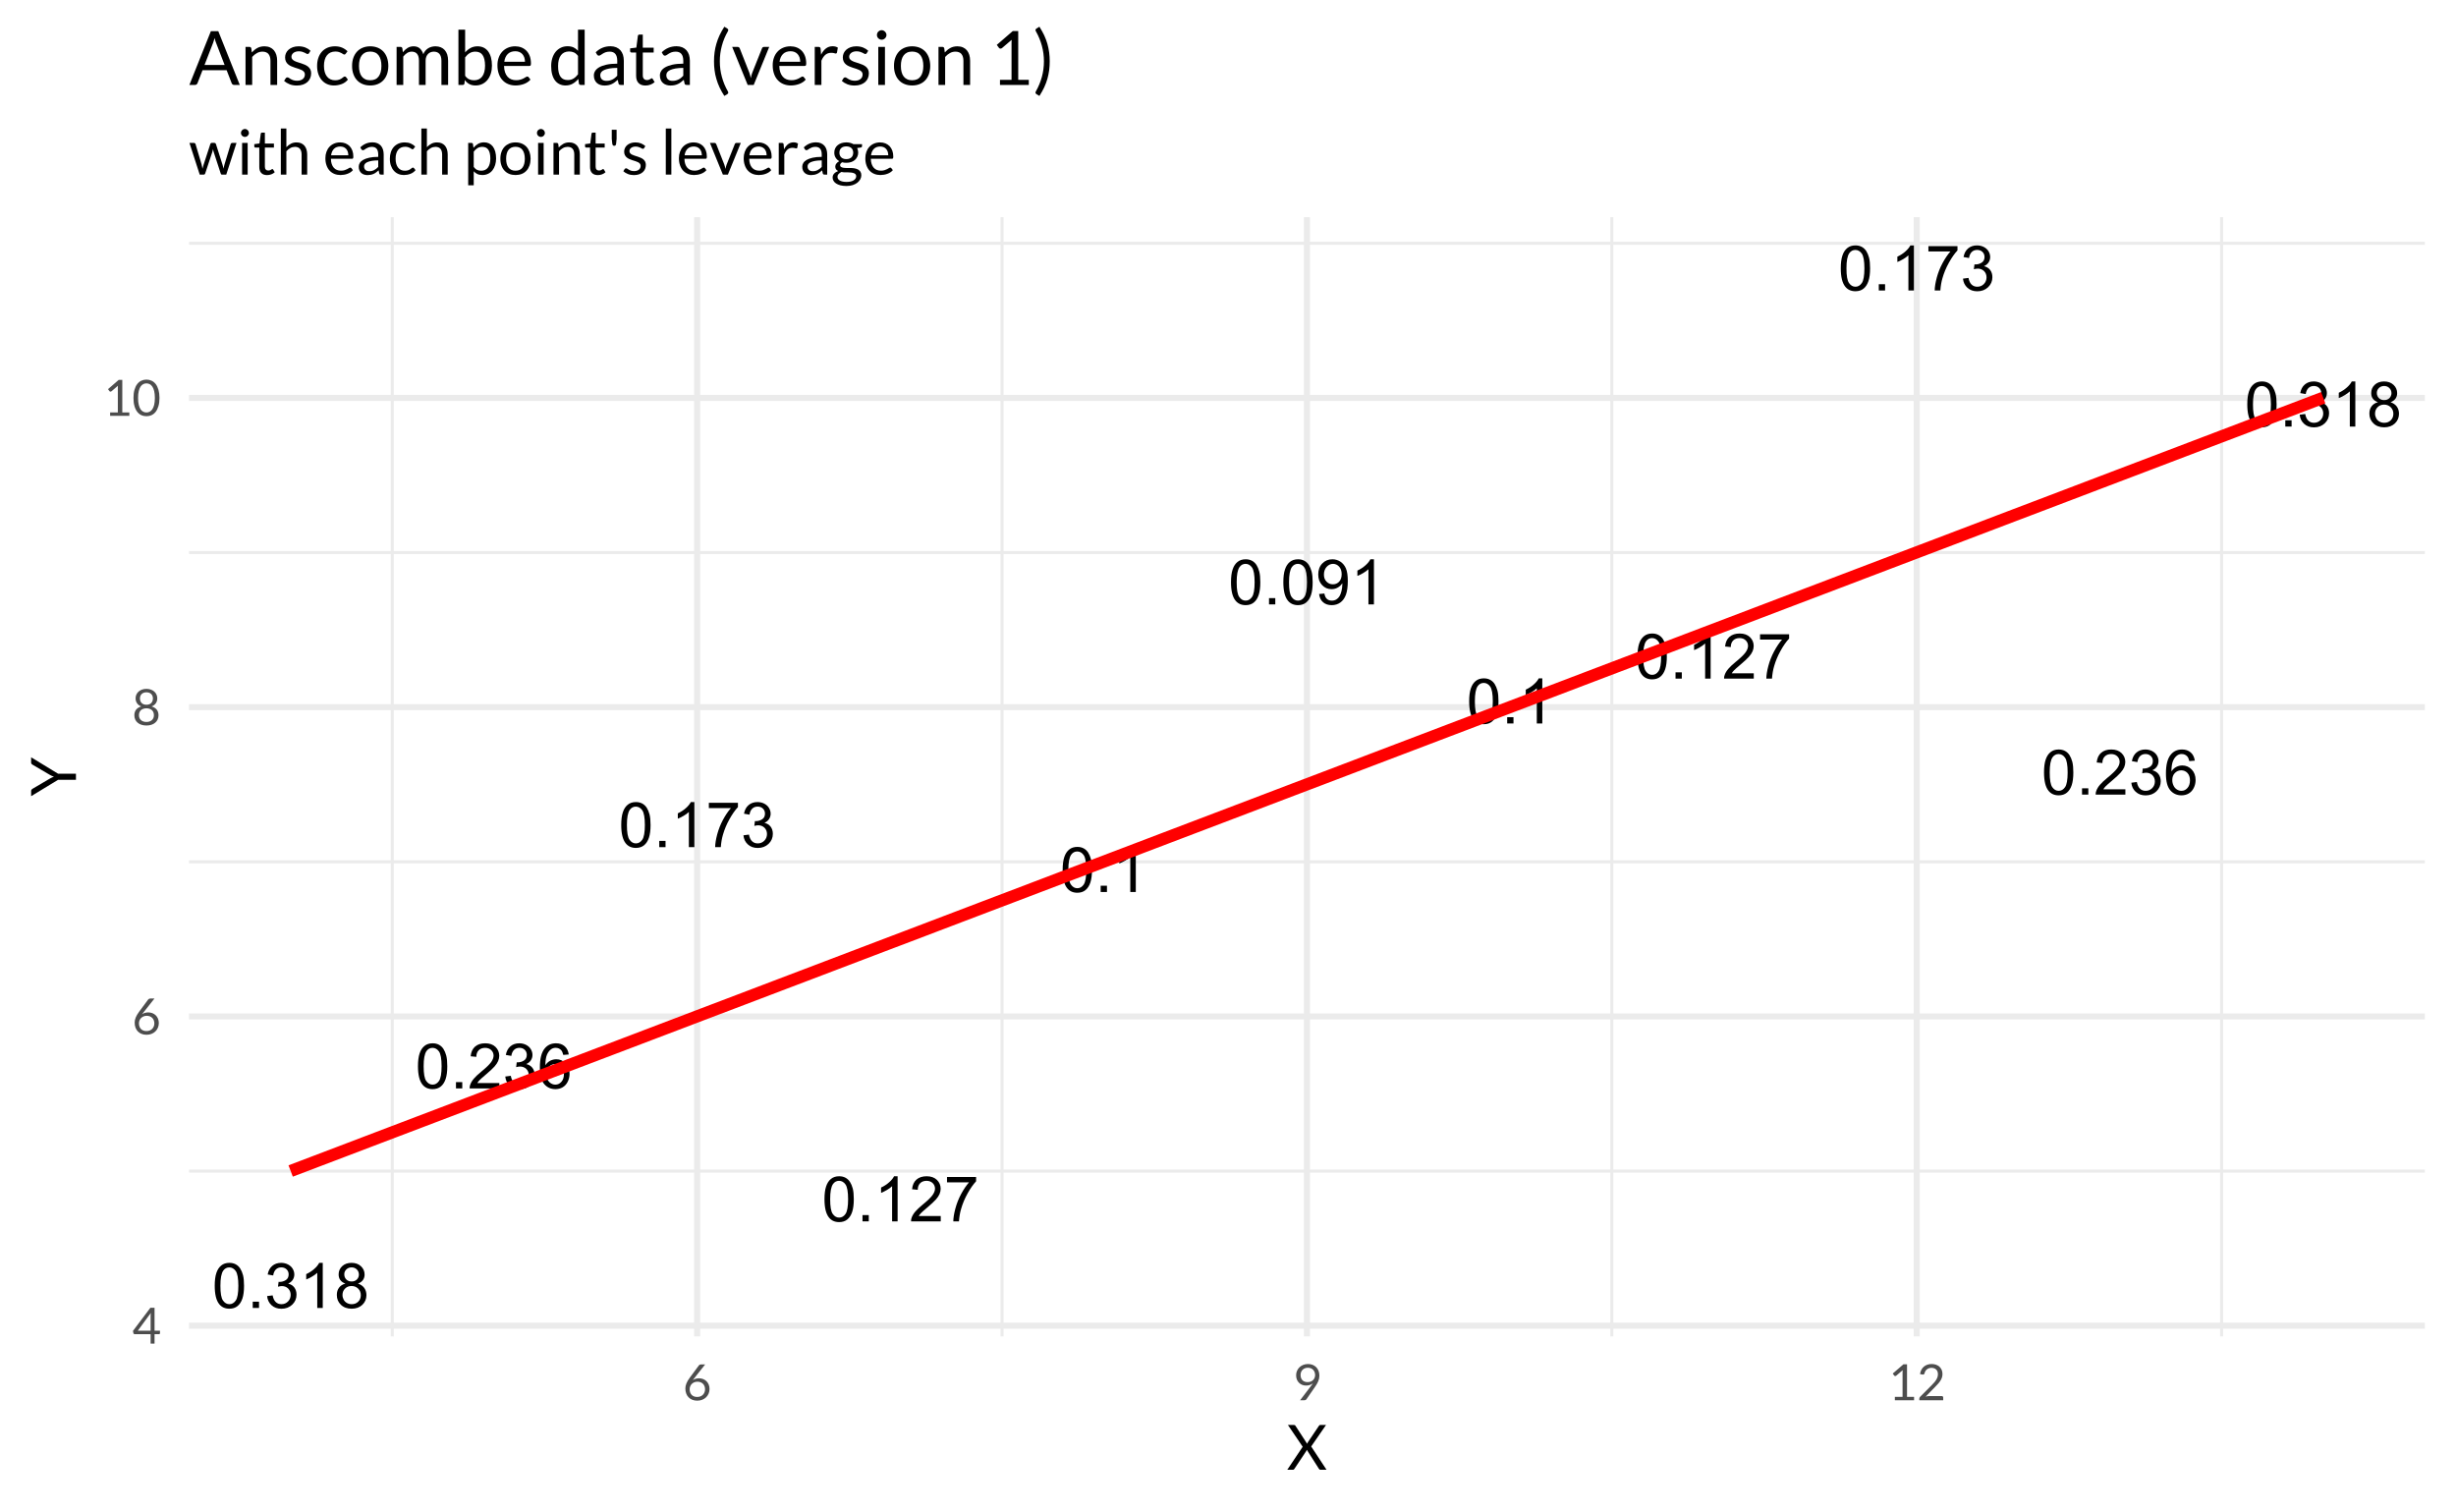 <?xml version="1.0" encoding="UTF-8"?>
<svg xmlns="http://www.w3.org/2000/svg" xmlns:xlink="http://www.w3.org/1999/xlink" width="432pt" height="266pt" viewBox="0 0 432 266" version="1.1">
<defs>
<g>
<symbol overflow="visible" id="glyph0-0">
<path style="stroke:none;" d="M 1.379 0 L 1.379 -6.898 L 6.898 -6.898 L 6.898 0 Z M 1.551 -0.172 L 6.727 -0.172 L 6.727 -6.727 L 1.551 -6.727 Z M 1.551 -0.172 "/>
</symbol>
<symbol overflow="visible" id="glyph0-1">
<path style="stroke:none;" d="M 0.457 -3.898 C 0.457 -4.828 0.551 -5.582 0.746 -6.152 C 0.934 -6.723 1.219 -7.16 1.602 -7.469 C 1.977 -7.777 2.457 -7.934 3.035 -7.934 C 3.457 -7.934 3.828 -7.848 4.148 -7.676 C 4.469 -7.504 4.73 -7.258 4.941 -6.938 C 5.145 -6.617 5.309 -6.227 5.434 -5.766 C 5.551 -5.305 5.613 -4.68 5.613 -3.898 C 5.613 -2.969 5.516 -2.223 5.324 -1.652 C 5.133 -1.082 4.848 -0.641 4.469 -0.332 C 4.09 -0.023 3.613 0.129 3.035 0.133 C 2.27 0.129 1.668 -0.141 1.238 -0.684 C 0.715 -1.34 0.457 -2.41 0.457 -3.898 Z M 1.457 -3.898 C 1.453 -2.598 1.605 -1.734 1.91 -1.309 C 2.215 -0.875 2.59 -0.66 3.035 -0.664 C 3.48 -0.66 3.852 -0.875 4.156 -1.309 C 4.457 -1.738 4.609 -2.602 4.613 -3.898 C 4.609 -5.195 4.457 -6.059 4.156 -6.488 C 3.852 -6.914 3.477 -7.129 3.023 -7.133 C 2.578 -7.129 2.223 -6.941 1.957 -6.566 C 1.621 -6.082 1.453 -5.191 1.457 -3.898 Z M 1.457 -3.898 "/>
</symbol>
<symbol overflow="visible" id="glyph0-2">
<path style="stroke:none;" d="M 1.004 0 L 1.004 -1.105 L 2.109 -1.105 L 2.109 0 Z M 1.004 0 "/>
</symbol>
<symbol overflow="visible" id="glyph0-3">
<path style="stroke:none;" d="M 4.113 0 L 3.145 0 L 3.145 -6.184 C 2.906 -5.957 2.598 -5.734 2.223 -5.512 C 1.84 -5.289 1.5 -5.121 1.203 -5.012 L 1.203 -5.949 C 1.742 -6.199 2.219 -6.508 2.625 -6.875 C 3.031 -7.234 3.316 -7.59 3.488 -7.934 L 4.113 -7.934 Z M 4.113 0 "/>
</symbol>
<symbol overflow="visible" id="glyph0-4">
<path style="stroke:none;" d="M 5.559 -0.934 L 5.559 0 L 0.336 0 C 0.324 -0.234 0.363 -0.457 0.449 -0.672 C 0.578 -1.027 0.789 -1.379 1.086 -1.723 C 1.375 -2.066 1.801 -2.465 2.355 -2.922 C 3.215 -3.621 3.793 -4.18 4.098 -4.594 C 4.395 -5.004 4.547 -5.391 4.551 -5.762 C 4.547 -6.145 4.41 -6.469 4.137 -6.734 C 3.863 -6.996 3.504 -7.129 3.062 -7.133 C 2.59 -7.129 2.215 -6.988 1.938 -6.711 C 1.656 -6.426 1.516 -6.039 1.516 -5.547 L 0.516 -5.648 C 0.586 -6.391 0.844 -6.957 1.289 -7.348 C 1.734 -7.738 2.332 -7.934 3.082 -7.934 C 3.84 -7.934 4.438 -7.723 4.883 -7.301 C 5.32 -6.879 5.543 -6.359 5.547 -5.742 C 5.543 -5.422 5.477 -5.109 5.352 -4.809 C 5.219 -4.5 5.004 -4.18 4.707 -3.844 C 4.402 -3.504 3.906 -3.039 3.211 -2.453 C 2.629 -1.961 2.254 -1.629 2.09 -1.457 C 1.922 -1.281 1.785 -1.105 1.684 -0.934 Z M 5.559 -0.934 "/>
</symbol>
<symbol overflow="visible" id="glyph0-5">
<path style="stroke:none;" d="M 0.465 -2.086 L 1.434 -2.215 C 1.543 -1.664 1.73 -1.266 2 -1.027 C 2.266 -0.781 2.594 -0.66 2.98 -0.664 C 3.434 -0.66 3.82 -0.82 4.137 -1.137 C 4.449 -1.453 4.605 -1.844 4.609 -2.312 C 4.605 -2.754 4.461 -3.121 4.172 -3.414 C 3.879 -3.699 3.508 -3.844 3.062 -3.848 C 2.875 -3.844 2.648 -3.809 2.379 -3.742 L 2.484 -4.594 C 2.547 -4.586 2.598 -4.582 2.641 -4.582 C 3.051 -4.582 3.422 -4.688 3.758 -4.906 C 4.086 -5.117 4.254 -5.449 4.254 -5.902 C 4.254 -6.254 4.133 -6.551 3.891 -6.785 C 3.648 -7.02 3.336 -7.137 2.961 -7.137 C 2.578 -7.137 2.266 -7.016 2.016 -6.781 C 1.766 -6.539 1.602 -6.184 1.531 -5.715 L 0.562 -5.887 C 0.68 -6.535 0.945 -7.039 1.367 -7.398 C 1.785 -7.754 2.309 -7.934 2.938 -7.934 C 3.367 -7.934 3.766 -7.84 4.129 -7.656 C 4.488 -7.469 4.766 -7.215 4.961 -6.898 C 5.152 -6.578 5.25 -6.242 5.25 -5.883 C 5.25 -5.539 5.156 -5.227 4.973 -4.945 C 4.789 -4.664 4.52 -4.441 4.16 -4.281 C 4.629 -4.168 4.992 -3.941 5.25 -3.605 C 5.508 -3.262 5.637 -2.84 5.637 -2.336 C 5.637 -1.645 5.383 -1.059 4.883 -0.578 C 4.375 -0.098 3.742 0.141 2.977 0.141 C 2.281 0.141 1.703 -0.066 1.246 -0.48 C 0.789 -0.895 0.527 -1.43 0.465 -2.086 Z M 0.465 -2.086 "/>
</symbol>
<symbol overflow="visible" id="glyph0-6">
<path style="stroke:none;" d="M 5.492 -5.969 L 4.527 -5.891 C 4.438 -6.27 4.316 -6.547 4.16 -6.723 C 3.898 -6.996 3.574 -7.137 3.191 -7.137 C 2.879 -7.137 2.609 -7.051 2.379 -6.879 C 2.07 -6.652 1.828 -6.324 1.652 -5.902 C 1.477 -5.473 1.383 -4.863 1.379 -4.074 C 1.609 -4.426 1.895 -4.691 2.234 -4.867 C 2.57 -5.035 2.926 -5.121 3.301 -5.125 C 3.941 -5.121 4.492 -4.883 4.949 -4.41 C 5.402 -3.934 5.629 -3.32 5.633 -2.566 C 5.629 -2.066 5.523 -1.602 5.312 -1.18 C 5.098 -0.75 4.805 -0.426 4.43 -0.203 C 4.055 0.02 3.629 0.129 3.16 0.133 C 2.348 0.129 1.688 -0.164 1.18 -0.758 C 0.664 -1.348 0.41 -2.328 0.414 -3.699 C 0.41 -5.223 0.691 -6.332 1.262 -7.027 C 1.75 -7.629 2.414 -7.934 3.25 -7.934 C 3.871 -7.934 4.379 -7.758 4.777 -7.41 C 5.172 -7.062 5.41 -6.582 5.492 -5.969 Z M 1.531 -2.559 C 1.527 -2.223 1.598 -1.902 1.742 -1.602 C 1.883 -1.293 2.082 -1.062 2.34 -0.902 C 2.59 -0.742 2.859 -0.66 3.145 -0.664 C 3.551 -0.66 3.902 -0.828 4.199 -1.16 C 4.492 -1.488 4.641 -1.938 4.641 -2.508 C 4.641 -3.051 4.492 -3.48 4.203 -3.797 C 3.91 -4.109 3.547 -4.266 3.105 -4.27 C 2.668 -4.266 2.293 -4.109 1.988 -3.797 C 1.68 -3.48 1.527 -3.066 1.531 -2.559 Z M 1.531 -2.559 "/>
</symbol>
<symbol overflow="visible" id="glyph0-7">
<path style="stroke:none;" d="M 0.605 -1.828 L 1.535 -1.914 C 1.613 -1.473 1.762 -1.156 1.988 -0.961 C 2.207 -0.762 2.496 -0.66 2.848 -0.664 C 3.145 -0.66 3.402 -0.73 3.629 -0.867 C 3.852 -1.004 4.039 -1.184 4.184 -1.414 C 4.324 -1.641 4.441 -1.949 4.543 -2.34 C 4.637 -2.723 4.688 -3.117 4.691 -3.523 C 4.688 -3.562 4.684 -3.629 4.684 -3.719 C 4.488 -3.406 4.227 -3.156 3.891 -2.965 C 3.555 -2.773 3.188 -2.676 2.797 -2.68 C 2.141 -2.676 1.59 -2.914 1.137 -3.391 C 0.684 -3.863 0.457 -4.488 0.457 -5.266 C 0.457 -6.066 0.691 -6.711 1.164 -7.199 C 1.637 -7.688 2.23 -7.934 2.941 -7.934 C 3.457 -7.934 3.926 -7.793 4.352 -7.52 C 4.777 -7.238 5.102 -6.844 5.324 -6.336 C 5.543 -5.82 5.652 -5.082 5.656 -4.113 C 5.652 -3.102 5.543 -2.297 5.324 -1.699 C 5.102 -1.102 4.777 -0.645 4.348 -0.336 C 3.914 -0.023 3.406 0.129 2.824 0.133 C 2.207 0.129 1.699 -0.039 1.309 -0.379 C 0.914 -0.719 0.68 -1.203 0.605 -1.828 Z M 4.578 -5.316 C 4.574 -5.871 4.426 -6.312 4.133 -6.641 C 3.832 -6.965 3.477 -7.129 3.062 -7.133 C 2.629 -7.129 2.254 -6.953 1.934 -6.602 C 1.613 -6.246 1.453 -5.789 1.457 -5.234 C 1.453 -4.727 1.605 -4.32 1.91 -4.008 C 2.215 -3.691 2.59 -3.531 3.035 -3.535 C 3.48 -3.531 3.848 -3.691 4.141 -4.008 C 4.43 -4.32 4.574 -4.754 4.578 -5.316 Z M 4.578 -5.316 "/>
</symbol>
<symbol overflow="visible" id="glyph0-8">
<path style="stroke:none;" d="M 0.523 -6.867 L 0.523 -7.801 L 5.637 -7.801 L 5.637 -7.047 C 5.133 -6.508 4.633 -5.797 4.141 -4.91 C 3.645 -4.02 3.262 -3.105 2.996 -2.172 C 2.801 -1.508 2.68 -0.785 2.625 0 L 1.629 0 C 1.637 -0.621 1.758 -1.371 1.992 -2.254 C 2.227 -3.133 2.562 -3.98 3 -4.801 C 3.438 -5.613 3.902 -6.305 4.395 -6.867 Z M 0.523 -6.867 "/>
</symbol>
<symbol overflow="visible" id="glyph0-9">
<path style="stroke:none;" d="M 1.953 -4.285 C 1.547 -4.43 1.25 -4.641 1.055 -4.914 C 0.859 -5.184 0.762 -5.512 0.766 -5.898 C 0.762 -6.469 0.969 -6.949 1.383 -7.344 C 1.797 -7.734 2.348 -7.934 3.035 -7.934 C 3.723 -7.934 4.277 -7.73 4.699 -7.332 C 5.121 -6.93 5.332 -6.445 5.332 -5.871 C 5.332 -5.504 5.234 -5.184 5.043 -4.914 C 4.848 -4.641 4.555 -4.43 4.168 -4.285 C 4.648 -4.121 5.02 -3.867 5.273 -3.52 C 5.527 -3.164 5.652 -2.742 5.656 -2.258 C 5.652 -1.578 5.414 -1.012 4.938 -0.555 C 4.457 -0.098 3.828 0.129 3.051 0.133 C 2.27 0.129 1.641 -0.098 1.164 -0.559 C 0.684 -1.016 0.445 -1.594 0.449 -2.285 C 0.445 -2.797 0.574 -3.227 0.84 -3.574 C 1.098 -3.922 1.469 -4.156 1.953 -4.285 Z M 1.758 -5.93 C 1.758 -5.555 1.875 -5.246 2.117 -5.012 C 2.355 -4.77 2.668 -4.652 3.055 -4.656 C 3.426 -4.652 3.734 -4.77 3.973 -5.008 C 4.211 -5.242 4.328 -5.531 4.332 -5.875 C 4.328 -6.23 4.207 -6.531 3.961 -6.773 C 3.715 -7.016 3.41 -7.137 3.047 -7.137 C 2.676 -7.137 2.367 -7.016 2.125 -6.781 C 1.879 -6.539 1.758 -6.258 1.758 -5.93 Z M 1.445 -2.281 C 1.441 -2 1.508 -1.734 1.641 -1.477 C 1.773 -1.219 1.969 -1.016 2.227 -0.875 C 2.484 -0.73 2.762 -0.66 3.062 -0.664 C 3.523 -0.66 3.906 -0.809 4.211 -1.109 C 4.512 -1.406 4.664 -1.785 4.664 -2.246 C 4.664 -2.711 4.508 -3.098 4.195 -3.406 C 3.883 -3.707 3.492 -3.859 3.031 -3.863 C 2.57 -3.859 2.191 -3.711 1.895 -3.41 C 1.59 -3.109 1.441 -2.73 1.445 -2.281 Z M 1.445 -2.281 "/>
</symbol>
<symbol overflow="visible" id="glyph1-0">
<path style="stroke:none;" d="M 1.102 -5.02 C 1.172 -5.082 1.25 -5.141 1.336 -5.199 C 1.418 -5.254 1.508 -5.305 1.609 -5.348 C 1.707 -5.387 1.816 -5.422 1.934 -5.449 C 2.051 -5.473 2.176 -5.484 2.309 -5.488 C 2.492 -5.484 2.66 -5.457 2.812 -5.41 C 2.961 -5.355 3.09 -5.285 3.199 -5.191 C 3.309 -5.098 3.391 -4.984 3.453 -4.852 C 3.508 -4.719 3.539 -4.57 3.543 -4.406 C 3.539 -4.242 3.516 -4.102 3.477 -3.984 C 3.43 -3.867 3.375 -3.766 3.309 -3.68 C 3.242 -3.594 3.168 -3.52 3.09 -3.457 C 3.008 -3.395 2.934 -3.332 2.867 -3.277 C 2.793 -3.219 2.734 -3.164 2.684 -3.113 C 2.633 -3.055 2.602 -2.996 2.59 -2.93 L 2.516 -2.469 L 1.98 -2.469 L 1.926 -2.984 C 1.914 -3.078 1.926 -3.164 1.965 -3.242 C 2 -3.312 2.055 -3.383 2.121 -3.449 C 2.188 -3.512 2.262 -3.574 2.344 -3.633 C 2.422 -3.691 2.496 -3.754 2.57 -3.824 C 2.637 -3.891 2.695 -3.965 2.746 -4.051 C 2.789 -4.133 2.812 -4.234 2.816 -4.355 C 2.812 -4.504 2.758 -4.625 2.656 -4.711 C 2.547 -4.797 2.41 -4.84 2.242 -4.844 C 2.121 -4.84 2.02 -4.828 1.938 -4.805 C 1.855 -4.777 1.785 -4.746 1.727 -4.715 C 1.668 -4.68 1.617 -4.652 1.578 -4.629 C 1.535 -4.602 1.5 -4.586 1.469 -4.59 C 1.395 -4.586 1.34 -4.621 1.309 -4.688 Z M 1.742 -1.285 C 1.738 -1.418 1.785 -1.535 1.879 -1.633 C 1.969 -1.723 2.086 -1.77 2.227 -1.773 C 2.289 -1.77 2.348 -1.758 2.41 -1.734 C 2.465 -1.711 2.516 -1.676 2.562 -1.633 C 2.602 -1.586 2.637 -1.535 2.664 -1.477 C 2.688 -1.414 2.699 -1.348 2.703 -1.285 C 2.699 -1.215 2.688 -1.152 2.664 -1.094 C 2.637 -1.035 2.602 -0.984 2.562 -0.941 C 2.516 -0.895 2.465 -0.859 2.41 -0.836 C 2.348 -0.809 2.289 -0.797 2.227 -0.801 C 2.086 -0.797 1.969 -0.844 1.879 -0.938 C 1.785 -1.031 1.738 -1.145 1.742 -1.285 Z M 0.199 -6.305 L 4.484 -6.305 L 4.484 0 L 0.199 0 Z M 0.418 -0.238 L 4.234 -0.238 L 4.234 -6.062 L 0.418 -6.062 Z M 0.418 -0.238 "/>
</symbol>
<symbol overflow="visible" id="glyph1-1">
<path style="stroke:none;" d="M 3.973 -2.273 L 4.93 -2.273 L 4.93 -1.824 C 4.926 -1.773 4.914 -1.734 4.887 -1.707 C 4.855 -1.672 4.812 -1.656 4.758 -1.66 L 3.973 -1.66 L 3.973 0 L 3.281 0 L 3.281 -1.66 L 0.488 -1.66 C 0.426 -1.656 0.375 -1.676 0.336 -1.711 C 0.289 -1.742 0.262 -1.781 0.254 -1.836 L 0.176 -2.234 L 3.242 -6.305 L 3.973 -6.305 Z M 3.281 -4.875 C 3.281 -4.949 3.281 -5.031 3.289 -5.121 C 3.289 -5.207 3.301 -5.297 3.316 -5.395 L 1.023 -2.273 L 3.281 -2.273 Z M 3.281 -4.875 "/>
</symbol>
<symbol overflow="visible" id="glyph1-2">
<path style="stroke:none;" d="M 2.859 -3.863 C 3.109 -3.859 3.348 -3.82 3.574 -3.738 C 3.801 -3.652 3.996 -3.527 4.168 -3.371 C 4.336 -3.207 4.473 -3.012 4.574 -2.781 C 4.672 -2.547 4.723 -2.281 4.727 -1.984 C 4.723 -1.691 4.668 -1.422 4.566 -1.172 C 4.457 -0.922 4.312 -0.703 4.125 -0.523 C 3.934 -0.336 3.703 -0.191 3.438 -0.086 C 3.168 0.02 2.875 0.07 2.562 0.07 C 2.242 0.07 1.957 0.02 1.699 -0.082 C 1.441 -0.184 1.223 -0.324 1.043 -0.512 C 0.859 -0.695 0.719 -0.922 0.621 -1.191 C 0.523 -1.453 0.473 -1.75 0.477 -2.082 C 0.473 -2.355 0.535 -2.648 0.66 -2.961 C 0.781 -3.266 0.977 -3.602 1.246 -3.965 L 2.844 -6.117 C 2.879 -6.168 2.938 -6.211 3.012 -6.25 C 3.086 -6.285 3.168 -6.305 3.266 -6.305 L 3.961 -6.305 L 1.773 -3.539 C 1.918 -3.641 2.082 -3.719 2.27 -3.777 C 2.449 -3.832 2.648 -3.859 2.859 -3.863 Z M 1.23 -1.945 C 1.23 -1.742 1.258 -1.555 1.316 -1.391 C 1.375 -1.219 1.461 -1.074 1.574 -0.957 C 1.688 -0.832 1.824 -0.742 1.988 -0.68 C 2.148 -0.613 2.336 -0.578 2.547 -0.582 C 2.754 -0.578 2.945 -0.613 3.117 -0.68 C 3.289 -0.746 3.434 -0.84 3.555 -0.961 C 3.676 -1.082 3.77 -1.223 3.836 -1.391 C 3.902 -1.551 3.938 -1.73 3.938 -1.926 C 3.938 -2.129 3.902 -2.312 3.84 -2.48 C 3.773 -2.645 3.684 -2.785 3.566 -2.902 C 3.445 -3.016 3.305 -3.105 3.145 -3.172 C 2.977 -3.23 2.797 -3.262 2.605 -3.266 C 2.391 -3.262 2.199 -3.227 2.031 -3.156 C 1.859 -3.082 1.715 -2.984 1.598 -2.867 C 1.477 -2.742 1.387 -2.602 1.324 -2.441 C 1.262 -2.281 1.23 -2.117 1.23 -1.945 Z M 1.23 -1.945 "/>
</symbol>
<symbol overflow="visible" id="glyph1-3">
<path style="stroke:none;" d="M 2.547 0.07 C 2.23 0.07 1.941 0.031 1.684 -0.055 C 1.418 -0.133 1.195 -0.254 1.012 -0.414 C 0.82 -0.566 0.676 -0.754 0.574 -0.98 C 0.473 -1.199 0.422 -1.449 0.422 -1.727 C 0.422 -2.129 0.527 -2.461 0.738 -2.727 C 0.949 -2.984 1.25 -3.172 1.645 -3.285 C 1.312 -3.406 1.062 -3.59 0.895 -3.84 C 0.723 -4.082 0.637 -4.375 0.641 -4.719 C 0.637 -4.945 0.684 -5.164 0.777 -5.367 C 0.867 -5.57 0.996 -5.746 1.164 -5.895 C 1.332 -6.043 1.531 -6.16 1.766 -6.246 C 1.996 -6.332 2.258 -6.375 2.547 -6.375 C 2.828 -6.375 3.086 -6.332 3.324 -6.246 C 3.559 -6.16 3.762 -6.043 3.93 -5.895 C 4.094 -5.746 4.223 -5.57 4.316 -5.367 C 4.406 -5.164 4.453 -4.945 4.453 -4.719 C 4.453 -4.375 4.367 -4.082 4.195 -3.84 C 4.023 -3.59 3.773 -3.406 3.449 -3.285 C 3.84 -3.172 4.141 -2.984 4.355 -2.727 C 4.562 -2.461 4.668 -2.129 4.672 -1.727 C 4.668 -1.449 4.617 -1.199 4.516 -0.98 C 4.41 -0.754 4.266 -0.566 4.078 -0.414 C 3.891 -0.254 3.668 -0.133 3.41 -0.055 C 3.148 0.031 2.859 0.07 2.547 0.07 Z M 2.547 -0.555 C 2.75 -0.551 2.934 -0.578 3.098 -0.641 C 3.258 -0.695 3.395 -0.777 3.512 -0.883 C 3.621 -0.984 3.711 -1.109 3.773 -1.254 C 3.832 -1.398 3.859 -1.559 3.863 -1.738 C 3.859 -1.953 3.824 -2.137 3.754 -2.293 C 3.68 -2.445 3.582 -2.574 3.465 -2.672 C 3.34 -2.766 3.199 -2.836 3.043 -2.883 C 2.883 -2.93 2.719 -2.953 2.547 -2.953 C 2.371 -2.953 2.207 -2.93 2.051 -2.883 C 1.891 -2.836 1.75 -2.766 1.629 -2.672 C 1.508 -2.574 1.41 -2.445 1.34 -2.293 C 1.266 -2.137 1.23 -1.953 1.23 -1.738 C 1.23 -1.559 1.258 -1.398 1.32 -1.254 C 1.379 -1.109 1.469 -0.984 1.582 -0.883 C 1.691 -0.777 1.828 -0.695 1.992 -0.641 C 2.156 -0.578 2.34 -0.551 2.547 -0.555 Z M 2.547 -3.582 C 2.75 -3.578 2.926 -3.609 3.074 -3.676 C 3.219 -3.734 3.336 -3.82 3.426 -3.926 C 3.516 -4.027 3.582 -4.145 3.625 -4.285 C 3.664 -4.418 3.684 -4.559 3.688 -4.703 C 3.684 -4.848 3.66 -4.984 3.613 -5.117 C 3.562 -5.242 3.492 -5.355 3.398 -5.457 C 3.305 -5.551 3.184 -5.629 3.043 -5.684 C 2.895 -5.738 2.73 -5.766 2.547 -5.77 C 2.355 -5.766 2.191 -5.738 2.051 -5.684 C 1.91 -5.629 1.789 -5.551 1.695 -5.457 C 1.598 -5.355 1.527 -5.242 1.48 -5.117 C 1.43 -4.984 1.406 -4.848 1.406 -4.703 C 1.406 -4.559 1.426 -4.418 1.469 -4.285 C 1.508 -4.145 1.574 -4.027 1.668 -3.926 C 1.758 -3.82 1.875 -3.734 2.02 -3.676 C 2.164 -3.609 2.34 -3.578 2.547 -3.582 Z M 2.547 -3.582 "/>
</symbol>
<symbol overflow="visible" id="glyph1-4">
<path style="stroke:none;" d="M 1.262 -0.598 L 2.617 -0.598 L 2.617 -4.898 C 2.613 -5.023 2.617 -5.152 2.633 -5.289 L 1.504 -4.324 C 1.473 -4.301 1.441 -4.281 1.414 -4.273 C 1.383 -4.258 1.355 -4.254 1.332 -4.258 C 1.285 -4.254 1.246 -4.262 1.211 -4.285 C 1.176 -4.301 1.152 -4.324 1.137 -4.355 L 0.891 -4.695 L 2.762 -6.32 L 3.402 -6.32 L 3.402 -0.598 L 4.641 -0.598 L 4.641 0 L 1.262 0 Z M 1.262 -0.598 "/>
</symbol>
<symbol overflow="visible" id="glyph1-5">
<path style="stroke:none;" d="M 4.84 -3.152 C 4.84 -2.598 4.777 -2.117 4.66 -1.719 C 4.539 -1.312 4.379 -0.98 4.176 -0.715 C 3.969 -0.449 3.727 -0.25 3.445 -0.125 C 3.164 0.004 2.863 0.062 2.547 0.066 C 2.223 0.062 1.922 0.004 1.645 -0.125 C 1.367 -0.25 1.125 -0.449 0.922 -0.715 C 0.715 -0.98 0.555 -1.312 0.441 -1.719 C 0.32 -2.117 0.262 -2.598 0.266 -3.152 C 0.262 -3.699 0.32 -4.176 0.441 -4.582 C 0.555 -4.988 0.715 -5.324 0.922 -5.59 C 1.125 -5.855 1.367 -6.051 1.645 -6.18 C 1.922 -6.309 2.223 -6.375 2.547 -6.375 C 2.863 -6.375 3.164 -6.309 3.445 -6.18 C 3.727 -6.051 3.969 -5.855 4.176 -5.59 C 4.379 -5.324 4.539 -4.988 4.66 -4.582 C 4.777 -4.176 4.84 -3.699 4.84 -3.152 Z M 4.027 -3.152 C 4.023 -3.629 3.984 -4.031 3.906 -4.359 C 3.824 -4.688 3.715 -4.949 3.578 -5.152 C 3.441 -5.348 3.285 -5.492 3.105 -5.582 C 2.926 -5.664 2.738 -5.707 2.547 -5.711 C 2.352 -5.707 2.164 -5.664 1.988 -5.582 C 1.805 -5.492 1.648 -5.348 1.516 -5.152 C 1.379 -4.949 1.273 -4.688 1.195 -4.359 C 1.113 -4.031 1.07 -3.629 1.074 -3.152 C 1.07 -2.668 1.113 -2.262 1.195 -1.941 C 1.273 -1.613 1.379 -1.352 1.516 -1.152 C 1.648 -0.953 1.805 -0.809 1.988 -0.723 C 2.164 -0.633 2.352 -0.59 2.547 -0.594 C 2.738 -0.59 2.926 -0.633 3.105 -0.723 C 3.285 -0.809 3.441 -0.953 3.578 -1.152 C 3.715 -1.352 3.824 -1.613 3.906 -1.941 C 3.984 -2.262 4.023 -2.668 4.027 -3.152 Z M 4.027 -3.152 "/>
</symbol>
<symbol overflow="visible" id="glyph1-6">
<path style="stroke:none;" d="M 2.414 -2.586 C 2.176 -2.582 1.949 -2.621 1.738 -2.703 C 1.523 -2.781 1.336 -2.898 1.18 -3.055 C 1.016 -3.203 0.887 -3.395 0.793 -3.621 C 0.695 -3.848 0.648 -4.105 0.652 -4.395 C 0.648 -4.668 0.699 -4.926 0.805 -5.168 C 0.906 -5.41 1.051 -5.617 1.234 -5.797 C 1.418 -5.973 1.637 -6.113 1.895 -6.219 C 2.145 -6.32 2.426 -6.375 2.738 -6.375 C 3.035 -6.375 3.309 -6.324 3.559 -6.227 C 3.801 -6.125 4.012 -5.984 4.191 -5.809 C 4.363 -5.625 4.5 -5.41 4.598 -5.164 C 4.691 -4.914 4.738 -4.641 4.742 -4.34 C 4.738 -4.156 4.723 -3.984 4.691 -3.82 C 4.656 -3.656 4.605 -3.496 4.543 -3.344 C 4.477 -3.184 4.402 -3.027 4.312 -2.879 C 4.223 -2.723 4.121 -2.566 4.008 -2.402 L 2.473 -0.184 C 2.434 -0.125 2.379 -0.082 2.309 -0.051 C 2.238 -0.016 2.156 0 2.066 0 L 1.348 0 L 3.266 -2.512 C 3.328 -2.594 3.391 -2.676 3.445 -2.754 C 3.5 -2.828 3.551 -2.902 3.605 -2.984 C 3.441 -2.852 3.262 -2.754 3.059 -2.688 C 2.855 -2.617 2.641 -2.582 2.414 -2.586 Z M 3.992 -4.43 C 3.988 -4.625 3.957 -4.801 3.895 -4.965 C 3.828 -5.121 3.742 -5.258 3.633 -5.371 C 3.523 -5.48 3.391 -5.566 3.234 -5.629 C 3.078 -5.688 2.906 -5.719 2.727 -5.719 C 2.531 -5.719 2.355 -5.688 2.195 -5.625 C 2.035 -5.562 1.898 -5.473 1.789 -5.363 C 1.672 -5.246 1.586 -5.113 1.527 -4.961 C 1.461 -4.805 1.43 -4.637 1.434 -4.453 C 1.43 -4.25 1.457 -4.07 1.52 -3.918 C 1.574 -3.758 1.656 -3.625 1.766 -3.52 C 1.867 -3.406 2 -3.324 2.156 -3.273 C 2.312 -3.215 2.484 -3.188 2.676 -3.191 C 2.883 -3.188 3.07 -3.223 3.234 -3.293 C 3.398 -3.363 3.535 -3.453 3.648 -3.566 C 3.758 -3.68 3.844 -3.812 3.902 -3.961 C 3.961 -4.109 3.988 -4.266 3.992 -4.43 Z M 3.992 -4.43 "/>
</symbol>
<symbol overflow="visible" id="glyph1-7">
<path style="stroke:none;" d="M 2.645 -6.375 C 2.906 -6.375 3.156 -6.332 3.391 -6.254 C 3.621 -6.172 3.82 -6.059 3.992 -5.91 C 4.156 -5.758 4.289 -5.574 4.391 -5.359 C 4.484 -5.141 4.535 -4.895 4.535 -4.621 C 4.535 -4.383 4.5 -4.164 4.43 -3.969 C 4.359 -3.766 4.262 -3.574 4.145 -3.395 C 4.02 -3.207 3.883 -3.031 3.727 -2.863 C 3.57 -2.688 3.402 -2.512 3.23 -2.336 L 1.57 -0.637 C 1.688 -0.668 1.805 -0.695 1.926 -0.715 C 2.047 -0.73 2.164 -0.738 2.273 -0.742 L 4.387 -0.742 C 4.469 -0.738 4.535 -0.715 4.59 -0.668 C 4.637 -0.617 4.664 -0.551 4.664 -0.477 L 4.664 0 L 0.457 0 L 0.457 -0.27 C 0.457 -0.324 0.465 -0.379 0.488 -0.438 C 0.508 -0.496 0.547 -0.551 0.598 -0.602 L 2.617 -2.633 C 2.781 -2.797 2.934 -2.961 3.074 -3.121 C 3.211 -3.273 3.328 -3.43 3.43 -3.594 C 3.523 -3.75 3.602 -3.91 3.656 -4.074 C 3.707 -4.234 3.73 -4.41 3.734 -4.598 C 3.73 -4.781 3.703 -4.941 3.645 -5.082 C 3.586 -5.219 3.504 -5.336 3.402 -5.43 C 3.297 -5.52 3.176 -5.586 3.043 -5.633 C 2.902 -5.676 2.758 -5.699 2.602 -5.703 C 2.441 -5.699 2.293 -5.676 2.16 -5.633 C 2.023 -5.582 1.902 -5.52 1.801 -5.438 C 1.691 -5.352 1.605 -5.25 1.535 -5.141 C 1.465 -5.023 1.414 -4.898 1.387 -4.762 C 1.359 -4.672 1.324 -4.609 1.281 -4.574 C 1.23 -4.535 1.168 -4.516 1.094 -4.52 C 1.078 -4.516 1.062 -4.516 1.047 -4.52 C 1.027 -4.52 1.012 -4.523 0.996 -4.527 L 0.586 -4.598 C 0.625 -4.883 0.703 -5.137 0.824 -5.359 C 0.938 -5.582 1.086 -5.77 1.27 -5.918 C 1.445 -6.066 1.652 -6.18 1.887 -6.258 C 2.121 -6.336 2.371 -6.375 2.645 -6.375 Z M 2.645 -6.375 "/>
</symbol>
<symbol overflow="visible" id="glyph2-0">
<path style="stroke:none;" d="M 1.375 -6.277 C 1.465 -6.355 1.562 -6.43 1.668 -6.5 C 1.77 -6.566 1.883 -6.629 2.012 -6.684 C 2.133 -6.734 2.27 -6.777 2.414 -6.812 C 2.559 -6.84 2.715 -6.855 2.887 -6.859 C 3.117 -6.855 3.328 -6.824 3.516 -6.762 C 3.703 -6.695 3.863 -6.602 4 -6.488 C 4.133 -6.367 4.238 -6.227 4.312 -6.062 C 4.387 -5.895 4.422 -5.707 4.426 -5.504 C 4.422 -5.301 4.395 -5.129 4.344 -4.98 C 4.285 -4.832 4.219 -4.703 4.137 -4.598 C 4.055 -4.488 3.965 -4.395 3.867 -4.32 C 3.766 -4.238 3.672 -4.164 3.586 -4.098 C 3.496 -4.023 3.418 -3.957 3.355 -3.891 C 3.289 -3.82 3.25 -3.742 3.238 -3.664 L 3.145 -3.086 L 2.477 -3.086 L 2.41 -3.73 C 2.391 -3.852 2.406 -3.961 2.457 -4.055 C 2.504 -4.148 2.57 -4.234 2.652 -4.312 C 2.734 -4.391 2.824 -4.465 2.926 -4.543 C 3.023 -4.613 3.121 -4.691 3.211 -4.777 C 3.297 -4.859 3.367 -4.957 3.43 -5.066 C 3.484 -5.172 3.516 -5.297 3.52 -5.445 C 3.516 -5.629 3.449 -5.777 3.316 -5.891 C 3.184 -5.996 3.012 -6.051 2.805 -6.055 C 2.652 -6.051 2.527 -6.035 2.426 -6.004 C 2.324 -5.969 2.234 -5.934 2.16 -5.895 C 2.086 -5.855 2.023 -5.816 1.973 -5.785 C 1.922 -5.75 1.875 -5.734 1.836 -5.738 C 1.742 -5.734 1.676 -5.777 1.633 -5.859 Z M 2.18 -1.605 C 2.18 -1.777 2.234 -1.922 2.348 -2.039 C 2.461 -2.156 2.605 -2.215 2.781 -2.215 C 2.859 -2.215 2.938 -2.199 3.012 -2.168 C 3.086 -2.137 3.148 -2.094 3.203 -2.039 C 3.254 -1.984 3.297 -1.918 3.332 -1.844 C 3.359 -1.77 3.375 -1.691 3.379 -1.605 C 3.375 -1.52 3.359 -1.438 3.332 -1.367 C 3.297 -1.289 3.254 -1.227 3.203 -1.176 C 3.148 -1.117 3.086 -1.074 3.012 -1.047 C 2.938 -1.012 2.859 -0.996 2.781 -1 C 2.605 -0.996 2.461 -1.055 2.348 -1.172 C 2.234 -1.289 2.18 -1.434 2.18 -1.605 Z M 0.246 -7.883 L 5.605 -7.883 L 5.605 0 L 0.246 0 Z M 0.523 -0.297 L 5.289 -0.297 L 5.289 -7.578 L 0.523 -7.578 Z M 0.523 -0.297 "/>
</symbol>
<symbol overflow="visible" id="glyph2-1">
<path style="stroke:none;" d="M 2.789 -4.047 L 0.188 -7.883 L 1.25 -7.883 C 1.32 -7.879 1.379 -7.867 1.418 -7.844 C 1.453 -7.816 1.484 -7.781 1.52 -7.734 L 3.574 -4.574 C 3.598 -4.648 3.637 -4.734 3.691 -4.828 L 5.633 -7.711 C 5.66 -7.762 5.695 -7.801 5.738 -7.836 C 5.773 -7.863 5.82 -7.879 5.879 -7.883 L 6.898 -7.883 L 4.285 -4.098 L 6.984 0 L 5.93 0 C 5.848 0 5.781 -0.02 5.738 -0.062 C 5.691 -0.102 5.656 -0.148 5.625 -0.203 L 3.516 -3.508 C 3.488 -3.43 3.453 -3.355 3.414 -3.289 L 1.359 -0.203 C 1.324 -0.148 1.285 -0.102 1.246 -0.062 C 1.203 -0.02 1.145 0 1.066 0 L 0.078 0 Z M 2.789 -4.047 "/>
</symbol>
<symbol overflow="visible" id="glyph2-2">
<path style="stroke:none;" d="M 0.078 -5.57 L 0.848 -5.57 C 0.926 -5.566 0.992 -5.547 1.043 -5.508 C 1.094 -5.469 1.129 -5.422 1.148 -5.367 L 2.215 -1.781 C 2.246 -1.648 2.273 -1.52 2.297 -1.398 C 2.32 -1.273 2.34 -1.148 2.363 -1.027 C 2.391 -1.148 2.426 -1.273 2.465 -1.398 C 2.5 -1.52 2.539 -1.648 2.578 -1.781 L 3.758 -5.391 C 3.773 -5.445 3.805 -5.488 3.852 -5.527 C 3.895 -5.559 3.953 -5.578 4.027 -5.582 L 4.449 -5.582 C 4.52 -5.578 4.582 -5.559 4.629 -5.527 C 4.676 -5.488 4.707 -5.445 4.73 -5.391 L 5.879 -1.781 C 5.918 -1.652 5.957 -1.523 5.988 -1.402 C 6.02 -1.273 6.047 -1.152 6.078 -1.035 C 6.094 -1.152 6.117 -1.277 6.148 -1.414 C 6.172 -1.543 6.203 -1.668 6.242 -1.781 L 7.332 -5.367 C 7.348 -5.426 7.383 -5.473 7.434 -5.512 C 7.484 -5.547 7.547 -5.566 7.617 -5.57 L 8.355 -5.57 L 6.551 0 L 5.773 0 C 5.676 0 5.613 -0.062 5.578 -0.188 L 4.344 -3.965 C 4.312 -4.047 4.289 -4.133 4.273 -4.223 C 4.25 -4.305 4.234 -4.391 4.219 -4.477 C 4.199 -4.391 4.18 -4.305 4.164 -4.219 C 4.145 -4.129 4.121 -4.043 4.094 -3.961 L 2.844 -0.188 C 2.797 -0.062 2.723 0 2.617 0 L 1.883 0 Z M 0.078 -5.57 "/>
</symbol>
<symbol overflow="visible" id="glyph2-3">
<path style="stroke:none;" d="M 1.891 -5.57 L 1.891 0 L 0.914 0 L 0.914 -5.57 Z M 2.113 -7.32 C 2.109 -7.219 2.09 -7.129 2.055 -7.051 C 2.012 -6.965 1.961 -6.895 1.898 -6.832 C 1.836 -6.77 1.762 -6.719 1.676 -6.684 C 1.59 -6.645 1.5 -6.625 1.406 -6.629 C 1.312 -6.625 1.223 -6.645 1.141 -6.684 C 1.055 -6.719 0.98 -6.77 0.918 -6.832 C 0.852 -6.895 0.801 -6.965 0.77 -7.051 C 0.73 -7.129 0.715 -7.219 0.715 -7.32 C 0.715 -7.414 0.73 -7.508 0.77 -7.594 C 0.801 -7.68 0.852 -7.754 0.918 -7.816 C 0.98 -7.879 1.055 -7.93 1.141 -7.969 C 1.223 -8.004 1.312 -8.02 1.406 -8.023 C 1.5 -8.02 1.59 -8.004 1.676 -7.969 C 1.762 -7.93 1.836 -7.879 1.898 -7.816 C 1.961 -7.754 2.012 -7.68 2.055 -7.594 C 2.09 -7.508 2.109 -7.414 2.113 -7.32 Z M 2.113 -7.32 "/>
</symbol>
<symbol overflow="visible" id="glyph2-4">
<path style="stroke:none;" d="M 2.492 0.09 C 2.047 0.086 1.711 -0.031 1.477 -0.277 C 1.238 -0.52 1.117 -0.875 1.121 -1.344 L 1.121 -4.754 L 0.449 -4.754 C 0.391 -4.75 0.34 -4.77 0.301 -4.805 C 0.258 -4.836 0.238 -4.887 0.242 -4.965 L 0.242 -5.355 L 1.156 -5.473 L 1.379 -7.195 C 1.383 -7.25 1.406 -7.293 1.449 -7.328 C 1.488 -7.363 1.543 -7.383 1.605 -7.383 L 2.102 -7.383 L 2.102 -5.461 L 3.695 -5.461 L 3.695 -4.754 L 2.102 -4.754 L 2.102 -1.406 C 2.098 -1.172 2.152 -0.996 2.27 -0.883 C 2.379 -0.77 2.527 -0.715 2.711 -0.715 C 2.812 -0.715 2.902 -0.727 2.977 -0.754 C 3.051 -0.781 3.113 -0.812 3.172 -0.848 C 3.227 -0.879 3.273 -0.91 3.312 -0.938 C 3.348 -0.965 3.383 -0.977 3.414 -0.98 C 3.465 -0.977 3.512 -0.945 3.555 -0.887 L 3.84 -0.418 C 3.668 -0.254 3.465 -0.129 3.227 -0.043 C 2.988 0.047 2.742 0.086 2.492 0.09 Z M 2.492 0.09 "/>
</symbol>
<symbol overflow="visible" id="glyph2-5">
<path style="stroke:none;" d="M 0.805 0 L 0.805 -8.102 L 1.781 -8.102 L 1.781 -4.824 C 2.02 -5.074 2.281 -5.277 2.574 -5.43 C 2.859 -5.582 3.195 -5.66 3.574 -5.66 C 3.879 -5.66 4.145 -5.609 4.379 -5.508 C 4.609 -5.406 4.805 -5.262 4.965 -5.078 C 5.117 -4.891 5.238 -4.668 5.32 -4.41 C 5.398 -4.148 5.438 -3.859 5.441 -3.547 L 5.441 0 L 4.461 0 L 4.461 -3.547 C 4.457 -3.965 4.363 -4.293 4.172 -4.527 C 3.977 -4.758 3.68 -4.875 3.289 -4.879 C 2.996 -4.875 2.727 -4.805 2.477 -4.668 C 2.223 -4.527 1.992 -4.34 1.781 -4.102 L 1.781 0 Z M 0.805 0 "/>
</symbol>
<symbol overflow="visible" id="glyph2-6">
<path style="stroke:none;" d=""/>
</symbol>
<symbol overflow="visible" id="glyph2-7">
<path style="stroke:none;" d="M 3.008 -5.66 C 3.336 -5.66 3.645 -5.602 3.93 -5.492 C 4.211 -5.375 4.457 -5.215 4.664 -5.008 C 4.867 -4.793 5.027 -4.531 5.145 -4.227 C 5.262 -3.914 5.32 -3.562 5.32 -3.168 C 5.32 -3.012 5.301 -2.91 5.27 -2.859 C 5.23 -2.805 5.168 -2.777 5.082 -2.781 L 1.375 -2.781 C 1.379 -2.426 1.426 -2.121 1.516 -1.863 C 1.602 -1.602 1.723 -1.383 1.879 -1.211 C 2.031 -1.035 2.215 -0.906 2.43 -0.82 C 2.641 -0.734 2.879 -0.691 3.145 -0.691 C 3.391 -0.691 3.602 -0.719 3.781 -0.777 C 3.953 -0.832 4.105 -0.895 4.238 -0.961 C 4.363 -1.027 4.473 -1.086 4.562 -1.145 C 4.645 -1.199 4.719 -1.23 4.785 -1.23 C 4.863 -1.23 4.926 -1.199 4.973 -1.137 L 5.246 -0.781 C 5.121 -0.633 4.977 -0.508 4.812 -0.398 C 4.641 -0.289 4.461 -0.199 4.27 -0.133 C 4.074 -0.059 3.875 -0.008 3.672 0.023 C 3.465 0.059 3.262 0.074 3.062 0.078 C 2.676 0.074 2.32 0.012 1.996 -0.117 C 1.672 -0.246 1.391 -0.434 1.156 -0.688 C 0.918 -0.938 0.734 -1.25 0.605 -1.621 C 0.469 -1.992 0.402 -2.418 0.406 -2.898 C 0.402 -3.285 0.465 -3.648 0.586 -3.984 C 0.703 -4.32 0.871 -4.613 1.098 -4.863 C 1.316 -5.109 1.59 -5.301 1.918 -5.445 C 2.238 -5.586 2.602 -5.66 3.008 -5.66 Z M 3.031 -4.938 C 2.555 -4.934 2.184 -4.797 1.914 -4.527 C 1.641 -4.254 1.473 -3.875 1.406 -3.395 L 4.438 -3.395 C 4.434 -3.617 4.402 -3.824 4.344 -4.016 C 4.277 -4.203 4.188 -4.367 4.066 -4.508 C 3.945 -4.641 3.797 -4.746 3.625 -4.824 C 3.449 -4.895 3.25 -4.934 3.031 -4.938 Z M 3.031 -4.938 "/>
</symbol>
<symbol overflow="visible" id="glyph2-8">
<path style="stroke:none;" d="M 4.895 0 L 4.461 0 C 4.359 0 4.281 -0.012 4.227 -0.043 C 4.164 -0.07 4.129 -0.133 4.113 -0.23 L 4.004 -0.746 C 3.855 -0.613 3.715 -0.496 3.574 -0.395 C 3.434 -0.285 3.285 -0.199 3.133 -0.129 C 2.977 -0.059 2.812 -0.008 2.641 0.031 C 2.465 0.066 2.273 0.086 2.062 0.09 C 1.844 0.086 1.641 0.059 1.453 0 C 1.266 -0.062 1.102 -0.152 0.961 -0.273 C 0.82 -0.395 0.707 -0.547 0.629 -0.734 C 0.543 -0.918 0.504 -1.141 0.508 -1.398 C 0.504 -1.613 0.562 -1.824 0.688 -2.031 C 0.805 -2.234 1 -2.418 1.27 -2.578 C 1.539 -2.734 1.895 -2.863 2.332 -2.965 C 2.77 -3.066 3.301 -3.117 3.934 -3.117 L 3.934 -3.555 C 3.93 -3.988 3.84 -4.316 3.656 -4.543 C 3.469 -4.762 3.191 -4.875 2.832 -4.879 C 2.59 -4.875 2.391 -4.844 2.23 -4.785 C 2.062 -4.723 1.922 -4.656 1.805 -4.582 C 1.688 -4.508 1.586 -4.438 1.5 -4.379 C 1.414 -4.316 1.328 -4.289 1.242 -4.289 C 1.176 -4.289 1.117 -4.305 1.07 -4.34 C 1.02 -4.375 0.98 -4.418 0.953 -4.473 L 0.777 -4.785 C 1.082 -5.078 1.414 -5.301 1.77 -5.449 C 2.125 -5.598 2.52 -5.672 2.953 -5.672 C 3.266 -5.672 3.543 -5.617 3.785 -5.516 C 4.027 -5.41 4.23 -5.27 4.395 -5.086 C 4.559 -4.902 4.68 -4.68 4.766 -4.422 C 4.848 -4.16 4.891 -3.875 4.895 -3.562 Z M 2.355 -0.598 C 2.527 -0.598 2.684 -0.613 2.828 -0.648 C 2.969 -0.684 3.102 -0.734 3.23 -0.801 C 3.355 -0.863 3.477 -0.941 3.594 -1.035 C 3.703 -1.125 3.816 -1.23 3.934 -1.348 L 3.934 -2.496 C 3.48 -2.496 3.098 -2.465 2.781 -2.41 C 2.465 -2.348 2.207 -2.273 2.012 -2.188 C 1.809 -2.094 1.664 -1.984 1.578 -1.859 C 1.484 -1.73 1.441 -1.594 1.445 -1.441 C 1.441 -1.293 1.465 -1.164 1.516 -1.059 C 1.562 -0.949 1.629 -0.863 1.711 -0.797 C 1.789 -0.727 1.883 -0.676 1.996 -0.645 C 2.102 -0.613 2.223 -0.598 2.355 -0.598 Z M 2.355 -0.598 "/>
</symbol>
<symbol overflow="visible" id="glyph2-9">
<path style="stroke:none;" d="M 4.602 -4.582 C 4.57 -4.539 4.543 -4.504 4.516 -4.484 C 4.484 -4.461 4.441 -4.453 4.391 -4.453 C 4.328 -4.453 4.27 -4.477 4.207 -4.523 C 4.145 -4.57 4.062 -4.621 3.965 -4.676 C 3.863 -4.73 3.742 -4.777 3.605 -4.824 C 3.461 -4.867 3.289 -4.891 3.086 -4.895 C 2.812 -4.891 2.57 -4.844 2.363 -4.746 C 2.152 -4.648 1.98 -4.508 1.84 -4.328 C 1.699 -4.145 1.59 -3.922 1.52 -3.664 C 1.445 -3.398 1.41 -3.109 1.414 -2.789 C 1.41 -2.449 1.449 -2.148 1.527 -1.887 C 1.602 -1.625 1.711 -1.402 1.852 -1.227 C 1.992 -1.047 2.16 -0.914 2.359 -0.82 C 2.559 -0.727 2.785 -0.68 3.035 -0.684 C 3.273 -0.68 3.469 -0.707 3.625 -0.766 C 3.777 -0.82 3.906 -0.883 4.008 -0.957 C 4.109 -1.023 4.191 -1.086 4.262 -1.145 C 4.324 -1.199 4.391 -1.23 4.461 -1.23 C 4.539 -1.23 4.602 -1.199 4.648 -1.137 L 4.922 -0.781 C 4.68 -0.48 4.375 -0.266 4.012 -0.129 C 3.648 0.008 3.266 0.074 2.867 0.078 C 2.516 0.074 2.191 0.016 1.895 -0.113 C 1.59 -0.238 1.332 -0.426 1.113 -0.672 C 0.895 -0.914 0.719 -1.215 0.594 -1.57 C 0.465 -1.926 0.402 -2.332 0.406 -2.789 C 0.402 -3.203 0.461 -3.586 0.578 -3.938 C 0.691 -4.289 0.859 -4.59 1.086 -4.848 C 1.305 -5.098 1.578 -5.297 1.906 -5.445 C 2.23 -5.586 2.605 -5.66 3.031 -5.66 C 3.414 -5.66 3.758 -5.594 4.062 -5.469 C 4.359 -5.34 4.629 -5.164 4.863 -4.934 Z M 4.602 -4.582 "/>
</symbol>
<symbol overflow="visible" id="glyph2-10">
<path style="stroke:none;" d="M 0.805 1.887 L 0.805 -5.57 L 1.387 -5.57 C 1.523 -5.566 1.609 -5.5 1.648 -5.367 L 1.734 -4.707 C 1.969 -4.992 2.238 -5.227 2.547 -5.406 C 2.852 -5.582 3.207 -5.672 3.609 -5.672 C 3.926 -5.672 4.215 -5.609 4.477 -5.484 C 4.734 -5.359 4.953 -5.176 5.141 -4.941 C 5.32 -4.699 5.465 -4.402 5.566 -4.047 C 5.664 -3.691 5.711 -3.281 5.715 -2.82 C 5.711 -2.406 5.656 -2.027 5.547 -1.676 C 5.434 -1.32 5.277 -1.012 5.074 -0.754 C 4.871 -0.492 4.617 -0.289 4.32 -0.145 C 4.016 0.004 3.68 0.074 3.312 0.078 C 2.961 0.074 2.668 0.02 2.426 -0.094 C 2.184 -0.207 1.969 -0.367 1.781 -0.578 L 1.781 1.887 Z M 3.285 -4.879 C 2.961 -4.875 2.68 -4.801 2.445 -4.656 C 2.203 -4.508 1.984 -4.301 1.781 -4.035 L 1.781 -1.344 C 1.961 -1.098 2.156 -0.93 2.371 -0.832 C 2.586 -0.73 2.824 -0.68 3.09 -0.684 C 3.605 -0.68 4.004 -0.863 4.285 -1.238 C 4.559 -1.605 4.699 -2.133 4.703 -2.82 C 4.699 -3.18 4.668 -3.492 4.605 -3.758 C 4.543 -4.016 4.449 -4.23 4.328 -4.398 C 4.207 -4.562 4.059 -4.684 3.883 -4.762 C 3.703 -4.836 3.504 -4.875 3.285 -4.879 Z M 3.285 -4.879 "/>
</symbol>
<symbol overflow="visible" id="glyph2-11">
<path style="stroke:none;" d="M 3.059 -5.66 C 3.465 -5.66 3.832 -5.59 4.16 -5.457 C 4.488 -5.316 4.766 -5.125 4.996 -4.879 C 5.223 -4.625 5.398 -4.324 5.523 -3.973 C 5.645 -3.617 5.707 -3.223 5.711 -2.789 C 5.707 -2.348 5.645 -1.949 5.523 -1.602 C 5.398 -1.246 5.223 -0.945 4.996 -0.699 C 4.766 -0.445 4.488 -0.254 4.16 -0.121 C 3.832 0.012 3.465 0.074 3.059 0.078 C 2.652 0.074 2.285 0.012 1.957 -0.121 C 1.629 -0.254 1.348 -0.445 1.117 -0.699 C 0.883 -0.945 0.703 -1.246 0.582 -1.602 C 0.453 -1.949 0.391 -2.348 0.395 -2.789 C 0.391 -3.223 0.453 -3.617 0.582 -3.973 C 0.703 -4.324 0.883 -4.625 1.117 -4.879 C 1.348 -5.125 1.629 -5.316 1.957 -5.457 C 2.285 -5.59 2.652 -5.66 3.059 -5.66 Z M 3.059 -0.688 C 3.605 -0.684 4.016 -0.867 4.289 -1.238 C 4.559 -1.605 4.691 -2.121 4.695 -2.781 C 4.691 -3.441 4.559 -3.957 4.289 -4.332 C 4.016 -4.699 3.605 -4.887 3.059 -4.891 C 2.777 -4.887 2.535 -4.84 2.332 -4.746 C 2.125 -4.648 1.953 -4.508 1.816 -4.332 C 1.68 -4.152 1.574 -3.934 1.508 -3.672 C 1.438 -3.406 1.406 -3.109 1.406 -2.781 C 1.406 -2.449 1.438 -2.156 1.508 -1.898 C 1.574 -1.637 1.68 -1.414 1.816 -1.238 C 1.953 -1.059 2.125 -0.922 2.332 -0.828 C 2.535 -0.73 2.777 -0.684 3.059 -0.688 Z M 3.059 -0.688 "/>
</symbol>
<symbol overflow="visible" id="glyph2-12">
<path style="stroke:none;" d="M 0.805 0 L 0.805 -5.57 L 1.387 -5.57 C 1.523 -5.566 1.609 -5.5 1.648 -5.367 L 1.727 -4.762 C 1.965 -5.027 2.234 -5.242 2.539 -5.41 C 2.836 -5.574 3.184 -5.66 3.574 -5.66 C 3.879 -5.66 4.145 -5.609 4.379 -5.508 C 4.609 -5.406 4.805 -5.262 4.965 -5.078 C 5.117 -4.891 5.238 -4.668 5.32 -4.41 C 5.398 -4.148 5.438 -3.859 5.441 -3.547 L 5.441 0 L 4.461 0 L 4.461 -3.547 C 4.457 -3.965 4.363 -4.293 4.172 -4.527 C 3.977 -4.758 3.68 -4.875 3.289 -4.879 C 2.996 -4.875 2.727 -4.805 2.477 -4.668 C 2.223 -4.527 1.992 -4.34 1.781 -4.102 L 1.781 0 Z M 0.805 0 "/>
</symbol>
<symbol overflow="visible" id="glyph2-13">
<path style="stroke:none;" d="M 1.688 -7.883 L 1.688 -6.285 L 1.602 -5.434 C 1.586 -5.312 1.555 -5.223 1.508 -5.16 C 1.453 -5.094 1.371 -5.062 1.258 -5.066 C 1.16 -5.062 1.086 -5.094 1.035 -5.16 C 0.98 -5.223 0.945 -5.312 0.926 -5.434 L 0.836 -6.285 L 0.836 -7.883 Z M 1.688 -7.883 "/>
</symbol>
<symbol overflow="visible" id="glyph2-14">
<path style="stroke:none;" d="M 3.992 -4.652 C 3.945 -4.57 3.879 -4.527 3.789 -4.531 C 3.73 -4.527 3.668 -4.547 3.602 -4.59 C 3.527 -4.629 3.441 -4.676 3.344 -4.727 C 3.242 -4.773 3.121 -4.82 2.984 -4.863 C 2.844 -4.906 2.68 -4.926 2.492 -4.93 C 2.32 -4.926 2.172 -4.906 2.043 -4.863 C 1.91 -4.82 1.797 -4.762 1.707 -4.691 C 1.609 -4.617 1.539 -4.531 1.492 -4.434 C 1.441 -4.336 1.418 -4.23 1.418 -4.121 C 1.418 -3.973 1.457 -3.855 1.543 -3.762 C 1.621 -3.664 1.73 -3.578 1.871 -3.512 C 2.004 -3.441 2.16 -3.383 2.332 -3.328 C 2.504 -3.273 2.68 -3.215 2.863 -3.16 C 3.043 -3.098 3.219 -3.031 3.395 -2.957 C 3.562 -2.883 3.719 -2.793 3.855 -2.684 C 3.988 -2.574 4.094 -2.438 4.18 -2.277 C 4.258 -2.117 4.301 -1.926 4.305 -1.703 C 4.301 -1.445 4.254 -1.207 4.168 -0.992 C 4.074 -0.77 3.941 -0.582 3.762 -0.426 C 3.582 -0.266 3.359 -0.141 3.102 -0.047 C 2.836 0.043 2.535 0.086 2.199 0.09 C 1.809 0.086 1.457 0.027 1.145 -0.102 C 0.824 -0.227 0.559 -0.391 0.34 -0.59 L 0.57 -0.961 C 0.598 -1.008 0.633 -1.043 0.676 -1.07 C 0.715 -1.094 0.77 -1.105 0.836 -1.109 C 0.898 -1.105 0.969 -1.082 1.043 -1.031 C 1.117 -0.98 1.207 -0.922 1.312 -0.863 C 1.414 -0.797 1.539 -0.742 1.691 -0.691 C 1.836 -0.641 2.023 -0.613 2.25 -0.617 C 2.438 -0.613 2.602 -0.641 2.75 -0.691 C 2.891 -0.738 3.012 -0.805 3.105 -0.891 C 3.199 -0.973 3.27 -1.066 3.316 -1.18 C 3.363 -1.289 3.387 -1.41 3.387 -1.535 C 3.387 -1.688 3.344 -1.812 3.262 -1.914 C 3.18 -2.012 3.07 -2.098 2.938 -2.172 C 2.797 -2.242 2.645 -2.305 2.473 -2.359 C 2.297 -2.41 2.117 -2.465 1.938 -2.527 C 1.754 -2.582 1.578 -2.652 1.406 -2.73 C 1.23 -2.805 1.074 -2.898 0.941 -3.012 C 0.805 -3.125 0.695 -3.266 0.613 -3.434 C 0.527 -3.598 0.484 -3.801 0.488 -4.043 C 0.484 -4.254 0.531 -4.457 0.621 -4.656 C 0.707 -4.848 0.832 -5.02 1.004 -5.172 C 1.168 -5.316 1.375 -5.434 1.625 -5.527 C 1.867 -5.613 2.148 -5.66 2.469 -5.66 C 2.832 -5.66 3.164 -5.602 3.457 -5.484 C 3.746 -5.367 3.996 -5.207 4.215 -5.012 Z M 3.992 -4.652 "/>
</symbol>
<symbol overflow="visible" id="glyph2-15">
<path style="stroke:none;" d="M 1.891 -8.102 L 1.891 0 L 0.914 0 L 0.914 -8.102 Z M 1.891 -8.102 "/>
</symbol>
<symbol overflow="visible" id="glyph2-16">
<path style="stroke:none;" d="M 0.098 -5.57 L 0.902 -5.57 C 0.977 -5.566 1.039 -5.547 1.094 -5.508 C 1.145 -5.469 1.18 -5.422 1.203 -5.367 L 2.617 -1.781 C 2.668 -1.648 2.707 -1.516 2.738 -1.387 C 2.762 -1.25 2.789 -1.121 2.82 -0.996 C 2.848 -1.121 2.879 -1.25 2.914 -1.387 C 2.945 -1.516 2.988 -1.648 3.043 -1.781 L 4.473 -5.367 C 4.488 -5.426 4.523 -5.473 4.578 -5.512 C 4.625 -5.547 4.688 -5.566 4.762 -5.57 L 5.527 -5.57 L 3.258 0 L 2.371 0 Z M 0.098 -5.57 "/>
</symbol>
<symbol overflow="visible" id="glyph2-17">
<path style="stroke:none;" d="M 0.805 0 L 0.805 -5.57 L 1.363 -5.57 C 1.469 -5.566 1.543 -5.547 1.582 -5.508 C 1.621 -5.469 1.648 -5.398 1.668 -5.301 L 1.734 -4.434 C 1.922 -4.82 2.156 -5.125 2.438 -5.344 C 2.719 -5.562 3.047 -5.672 3.426 -5.672 C 3.578 -5.672 3.719 -5.652 3.844 -5.617 C 3.969 -5.582 4.082 -5.535 4.191 -5.473 L 4.066 -4.742 C 4.039 -4.645 3.98 -4.598 3.895 -4.602 C 3.84 -4.598 3.762 -4.617 3.656 -4.652 C 3.547 -4.688 3.398 -4.703 3.211 -4.707 C 2.867 -4.703 2.582 -4.605 2.355 -4.41 C 2.125 -4.211 1.934 -3.922 1.781 -3.547 L 1.781 0 Z M 0.805 0 "/>
</symbol>
<symbol overflow="visible" id="glyph2-18">
<path style="stroke:none;" d="M 2.68 -5.664 C 2.918 -5.66 3.145 -5.633 3.359 -5.582 C 3.566 -5.527 3.758 -5.449 3.934 -5.352 L 5.445 -5.352 L 5.445 -4.988 C 5.441 -4.863 5.367 -4.789 5.215 -4.758 L 4.582 -4.668 C 4.707 -4.43 4.77 -4.164 4.77 -3.871 C 4.77 -3.598 4.715 -3.352 4.609 -3.133 C 4.504 -2.91 4.359 -2.719 4.176 -2.562 C 3.988 -2.402 3.77 -2.281 3.516 -2.199 C 3.262 -2.113 2.98 -2.074 2.68 -2.074 C 2.414 -2.074 2.168 -2.105 1.941 -2.168 C 1.82 -2.09 1.734 -2.008 1.676 -1.922 C 1.613 -1.836 1.582 -1.75 1.586 -1.668 C 1.582 -1.527 1.633 -1.422 1.742 -1.355 C 1.844 -1.281 1.984 -1.23 2.164 -1.203 C 2.336 -1.172 2.539 -1.16 2.766 -1.16 C 2.988 -1.16 3.215 -1.16 3.449 -1.16 C 3.68 -1.16 3.91 -1.137 4.137 -1.098 C 4.359 -1.055 4.559 -0.988 4.734 -0.898 C 4.91 -0.801 5.051 -0.672 5.16 -0.512 C 5.266 -0.348 5.32 -0.141 5.32 0.121 C 5.32 0.359 5.258 0.594 5.141 0.82 C 5.016 1.047 4.844 1.246 4.625 1.426 C 4.398 1.598 4.125 1.738 3.805 1.848 C 3.477 1.949 3.113 2.004 2.711 2.008 C 2.301 2.004 1.945 1.965 1.641 1.887 C 1.336 1.805 1.082 1.695 0.879 1.562 C 0.676 1.426 0.523 1.27 0.426 1.09 C 0.32 0.91 0.27 0.723 0.273 0.531 C 0.27 0.254 0.355 0.023 0.535 -0.172 C 0.707 -0.359 0.949 -0.512 1.254 -0.629 C 1.094 -0.699 0.965 -0.797 0.875 -0.922 C 0.781 -1.043 0.738 -1.207 0.738 -1.414 C 0.738 -1.492 0.75 -1.578 0.781 -1.664 C 0.805 -1.75 0.852 -1.832 0.914 -1.918 C 0.977 -2 1.051 -2.082 1.137 -2.16 C 1.223 -2.234 1.324 -2.301 1.445 -2.363 C 1.168 -2.516 0.953 -2.723 0.801 -2.977 C 0.641 -3.23 0.562 -3.527 0.566 -3.871 C 0.562 -4.141 0.613 -4.387 0.723 -4.609 C 0.824 -4.832 0.973 -5.02 1.16 -5.176 C 1.348 -5.328 1.57 -5.449 1.828 -5.535 C 2.086 -5.617 2.367 -5.66 2.68 -5.664 Z M 4.418 0.281 C 4.418 0.141 4.379 0.027 4.301 -0.059 C 4.223 -0.145 4.117 -0.211 3.984 -0.258 C 3.852 -0.305 3.699 -0.336 3.531 -0.359 C 3.355 -0.379 3.172 -0.391 2.984 -0.395 C 2.789 -0.391 2.598 -0.391 2.402 -0.395 C 2.203 -0.391 2.012 -0.418 1.836 -0.469 C 1.625 -0.367 1.457 -0.246 1.328 -0.105 C 1.195 0.035 1.129 0.203 1.133 0.406 C 1.129 0.527 1.16 0.645 1.227 0.754 C 1.289 0.859 1.391 0.953 1.523 1.035 C 1.656 1.113 1.82 1.176 2.02 1.223 C 2.219 1.266 2.453 1.289 2.727 1.293 C 2.988 1.289 3.227 1.266 3.438 1.219 C 3.645 1.172 3.82 1.102 3.965 1.012 C 4.109 0.922 4.223 0.816 4.301 0.691 C 4.379 0.566 4.418 0.43 4.418 0.281 Z M 2.68 -2.723 C 2.875 -2.719 3.051 -2.746 3.203 -2.805 C 3.355 -2.855 3.484 -2.934 3.586 -3.035 C 3.688 -3.133 3.762 -3.25 3.816 -3.391 C 3.863 -3.527 3.891 -3.68 3.895 -3.844 C 3.891 -4.184 3.785 -4.453 3.582 -4.656 C 3.371 -4.855 3.07 -4.957 2.68 -4.961 C 2.281 -4.957 1.98 -4.855 1.777 -4.656 C 1.566 -4.453 1.465 -4.184 1.469 -3.844 C 1.465 -3.68 1.492 -3.527 1.547 -3.391 C 1.602 -3.25 1.68 -3.133 1.781 -3.035 C 1.883 -2.934 2.008 -2.855 2.16 -2.805 C 2.309 -2.746 2.48 -2.719 2.68 -2.723 Z M 2.68 -2.723 "/>
</symbol>
<symbol overflow="visible" id="glyph3-0">
<path style="stroke:none;" d="M -6.277 -1.375 C -6.355 -1.465 -6.43 -1.562 -6.5 -1.668 C -6.566 -1.77 -6.629 -1.883 -6.684 -2.012 C -6.734 -2.133 -6.777 -2.27 -6.812 -2.414 C -6.84 -2.559 -6.855 -2.715 -6.859 -2.887 C -6.855 -3.117 -6.824 -3.328 -6.762 -3.516 C -6.695 -3.703 -6.602 -3.863 -6.488 -4 C -6.367 -4.133 -6.227 -4.238 -6.062 -4.312 C -5.895 -4.387 -5.707 -4.422 -5.504 -4.426 C -5.301 -4.422 -5.129 -4.395 -4.98 -4.344 C -4.832 -4.285 -4.703 -4.219 -4.598 -4.137 C -4.488 -4.055 -4.395 -3.965 -4.32 -3.867 C -4.238 -3.766 -4.164 -3.672 -4.098 -3.586 C -4.023 -3.496 -3.957 -3.418 -3.891 -3.355 C -3.82 -3.289 -3.742 -3.25 -3.664 -3.238 L -3.086 -3.145 L -3.086 -2.477 L -3.73 -2.41 C -3.852 -2.391 -3.961 -2.406 -4.055 -2.457 C -4.148 -2.504 -4.234 -2.57 -4.312 -2.652 C -4.391 -2.734 -4.465 -2.824 -4.543 -2.926 C -4.613 -3.023 -4.691 -3.121 -4.777 -3.211 C -4.859 -3.297 -4.957 -3.367 -5.066 -3.43 C -5.172 -3.484 -5.297 -3.516 -5.445 -3.52 C -5.629 -3.516 -5.777 -3.449 -5.891 -3.316 C -5.996 -3.184 -6.051 -3.012 -6.055 -2.805 C -6.051 -2.652 -6.035 -2.527 -6.004 -2.426 C -5.969 -2.324 -5.934 -2.234 -5.895 -2.16 C -5.855 -2.086 -5.816 -2.023 -5.785 -1.973 C -5.75 -1.922 -5.734 -1.875 -5.738 -1.836 C -5.734 -1.742 -5.777 -1.676 -5.859 -1.633 Z M -1.605 -2.18 C -1.777 -2.18 -1.922 -2.234 -2.039 -2.348 C -2.156 -2.461 -2.215 -2.605 -2.215 -2.781 C -2.215 -2.859 -2.199 -2.938 -2.168 -3.012 C -2.137 -3.086 -2.094 -3.148 -2.039 -3.203 C -1.984 -3.254 -1.918 -3.297 -1.844 -3.332 C -1.77 -3.359 -1.691 -3.375 -1.605 -3.379 C -1.52 -3.375 -1.438 -3.359 -1.367 -3.332 C -1.289 -3.297 -1.227 -3.254 -1.176 -3.203 C -1.117 -3.148 -1.074 -3.086 -1.047 -3.012 C -1.012 -2.938 -0.996 -2.859 -1 -2.781 C -0.996 -2.605 -1.055 -2.461 -1.172 -2.348 C -1.289 -2.234 -1.434 -2.18 -1.605 -2.18 Z M -7.883 -0.246 L -7.883 -5.605 L 0 -5.605 L 0 -0.246 Z M -0.297 -0.523 L -0.297 -5.289 L -7.578 -5.289 L -7.578 -0.523 Z M -0.297 -0.523 "/>
</symbol>
<symbol overflow="visible" id="glyph3-1">
<path style="stroke:none;" d="M -3.137 -3.992 L 0 -3.992 L 0 -2.93 L -3.137 -2.93 L -7.883 -0.043 L -7.883 -0.98 C -7.879 -1.07 -7.855 -1.145 -7.809 -1.203 C -7.758 -1.254 -7.699 -1.305 -7.633 -1.348 L -4.57 -3.152 C -4.441 -3.223 -4.32 -3.281 -4.207 -3.336 C -4.09 -3.383 -3.977 -3.43 -3.871 -3.469 C -3.984 -3.508 -4.098 -3.551 -4.211 -3.602 C -4.324 -3.648 -4.445 -3.711 -4.57 -3.785 L -7.633 -5.582 C -7.691 -5.613 -7.746 -5.656 -7.801 -5.715 C -7.852 -5.77 -7.879 -5.848 -7.883 -5.941 L -7.883 -6.887 Z M -3.137 -3.992 "/>
</symbol>
<symbol overflow="visible" id="glyph4-0">
<path style="stroke:none;" d="M 1.648 -7.531 C 1.758 -7.625 1.879 -7.715 2.004 -7.801 C 2.129 -7.879 2.266 -7.953 2.414 -8.02 C 2.562 -8.082 2.723 -8.133 2.898 -8.172 C 3.07 -8.207 3.258 -8.227 3.465 -8.23 C 3.738 -8.227 3.992 -8.188 4.219 -8.113 C 4.445 -8.035 4.637 -7.926 4.801 -7.789 C 4.957 -7.645 5.082 -7.477 5.176 -7.277 C 5.262 -7.074 5.309 -6.848 5.312 -6.605 C 5.309 -6.359 5.273 -6.152 5.211 -5.977 C 5.141 -5.801 5.059 -5.648 4.965 -5.52 C 4.863 -5.391 4.754 -5.277 4.637 -5.184 C 4.516 -5.086 4.406 -4.996 4.301 -4.918 C 4.195 -4.832 4.102 -4.75 4.027 -4.668 C 3.949 -4.586 3.902 -4.496 3.887 -4.395 L 3.773 -3.703 L 2.969 -3.703 L 2.891 -4.477 C 2.867 -4.625 2.887 -4.754 2.949 -4.867 C 3.004 -4.977 3.082 -5.078 3.184 -5.176 C 3.277 -5.27 3.387 -5.363 3.512 -5.449 C 3.629 -5.535 3.742 -5.629 3.852 -5.734 C 3.953 -5.832 4.043 -5.945 4.117 -6.078 C 4.184 -6.203 4.219 -6.355 4.223 -6.535 C 4.219 -6.754 4.137 -6.934 3.98 -7.066 C 3.816 -7.199 3.613 -7.266 3.367 -7.266 C 3.184 -7.266 3.031 -7.246 2.91 -7.207 C 2.785 -7.168 2.68 -7.121 2.594 -7.074 C 2.504 -7.023 2.43 -6.98 2.367 -6.941 C 2.305 -6.898 2.25 -6.879 2.203 -6.883 C 2.094 -6.879 2.012 -6.926 1.961 -7.027 Z M 2.613 -1.926 C 2.613 -2.133 2.68 -2.309 2.816 -2.449 C 2.953 -2.59 3.129 -2.66 3.34 -2.66 C 3.434 -2.66 3.523 -2.641 3.617 -2.602 C 3.703 -2.562 3.781 -2.508 3.844 -2.445 C 3.906 -2.375 3.957 -2.297 3.996 -2.211 C 4.031 -2.117 4.047 -2.023 4.051 -1.926 C 4.047 -1.824 4.031 -1.73 3.996 -1.645 C 3.957 -1.555 3.906 -1.477 3.844 -1.41 C 3.781 -1.344 3.703 -1.293 3.617 -1.258 C 3.523 -1.219 3.434 -1.199 3.34 -1.203 C 3.129 -1.199 2.953 -1.27 2.816 -1.41 C 2.68 -1.547 2.613 -1.719 2.613 -1.926 Z M 0.297 -9.457 L 6.727 -9.457 L 6.727 0 L 0.297 0 Z M 0.629 -0.355 L 6.348 -0.355 L 6.348 -9.094 L 0.629 -9.094 Z M 0.629 -0.355 "/>
</symbol>
<symbol overflow="visible" id="glyph4-1">
<path style="stroke:none;" d="M 8.93 0 L 7.941 0 C 7.824 0 7.734 -0.027 7.664 -0.086 C 7.594 -0.141 7.539 -0.215 7.504 -0.305 L 6.621 -2.586 L 2.375 -2.586 L 1.492 -0.305 C 1.457 -0.223 1.402 -0.148 1.332 -0.09 C 1.254 -0.027 1.164 0 1.055 0 L 0.066 0 L 3.848 -9.457 L 5.148 -9.457 Z M 2.73 -3.512 L 6.262 -3.512 L 4.777 -7.359 C 4.676 -7.594 4.582 -7.891 4.496 -8.25 C 4.441 -8.07 4.395 -7.902 4.352 -7.75 C 4.305 -7.598 4.262 -7.465 4.219 -7.352 Z M 2.73 -3.512 "/>
</symbol>
<symbol overflow="visible" id="glyph4-2">
<path style="stroke:none;" d="M 0.965 0 L 0.965 -6.688 L 1.664 -6.688 C 1.828 -6.684 1.934 -6.602 1.98 -6.441 L 2.074 -5.715 C 2.363 -6.035 2.684 -6.297 3.043 -6.496 C 3.398 -6.691 3.816 -6.789 4.289 -6.793 C 4.652 -6.789 4.973 -6.73 5.254 -6.609 C 5.531 -6.488 5.766 -6.316 5.957 -6.094 C 6.141 -5.871 6.281 -5.602 6.383 -5.293 C 6.477 -4.977 6.527 -4.633 6.527 -4.258 L 6.527 0 L 5.352 0 L 5.352 -4.258 C 5.348 -4.762 5.234 -5.152 5.004 -5.434 C 4.773 -5.711 4.418 -5.852 3.945 -5.855 C 3.594 -5.852 3.27 -5.77 2.973 -5.602 C 2.668 -5.434 2.391 -5.207 2.137 -4.922 L 2.137 0 Z M 0.965 0 "/>
</symbol>
<symbol overflow="visible" id="glyph4-3">
<path style="stroke:none;" d="M 4.793 -5.582 C 4.738 -5.484 4.656 -5.438 4.547 -5.438 C 4.48 -5.438 4.406 -5.461 4.324 -5.508 C 4.238 -5.555 4.133 -5.609 4.016 -5.672 C 3.891 -5.73 3.746 -5.785 3.582 -5.836 C 3.41 -5.887 3.215 -5.91 2.988 -5.914 C 2.789 -5.91 2.609 -5.887 2.453 -5.836 C 2.293 -5.785 2.16 -5.715 2.051 -5.629 C 1.938 -5.539 1.852 -5.438 1.793 -5.32 C 1.73 -5.203 1.699 -5.078 1.703 -4.945 C 1.699 -4.773 1.75 -4.629 1.852 -4.516 C 1.949 -4.398 2.078 -4.301 2.242 -4.219 C 2.402 -4.133 2.586 -4.059 2.797 -3.996 C 3 -3.934 3.215 -3.863 3.434 -3.793 C 3.652 -3.715 3.863 -3.637 4.07 -3.551 C 4.277 -3.461 4.461 -3.348 4.625 -3.219 C 4.785 -3.086 4.918 -2.926 5.02 -2.734 C 5.117 -2.543 5.168 -2.312 5.168 -2.047 C 5.168 -1.734 5.109 -1.449 5 -1.191 C 4.887 -0.926 4.727 -0.699 4.512 -0.508 C 4.297 -0.316 4.031 -0.168 3.723 -0.059 C 3.406 0.051 3.047 0.105 2.641 0.105 C 2.172 0.105 1.75 0.031 1.371 -0.121 C 0.992 -0.273 0.672 -0.469 0.41 -0.707 L 0.688 -1.156 C 0.719 -1.211 0.762 -1.254 0.809 -1.285 C 0.855 -1.312 0.918 -1.328 1.004 -1.332 C 1.078 -1.328 1.164 -1.297 1.254 -1.238 C 1.34 -1.176 1.445 -1.109 1.574 -1.035 C 1.695 -0.961 1.848 -0.895 2.027 -0.832 C 2.207 -0.77 2.43 -0.738 2.699 -0.738 C 2.926 -0.738 3.125 -0.766 3.301 -0.828 C 3.469 -0.883 3.613 -0.965 3.73 -1.07 C 3.844 -1.168 3.93 -1.285 3.984 -1.418 C 4.039 -1.551 4.066 -1.691 4.066 -1.84 C 4.066 -2.023 4.016 -2.176 3.918 -2.297 C 3.816 -2.418 3.684 -2.52 3.523 -2.609 C 3.359 -2.691 3.176 -2.766 2.965 -2.832 C 2.754 -2.895 2.539 -2.965 2.324 -3.035 C 2.105 -3.105 1.891 -3.184 1.684 -3.277 C 1.473 -3.363 1.289 -3.477 1.125 -3.617 C 0.961 -3.75 0.828 -3.918 0.734 -4.121 C 0.633 -4.316 0.586 -4.562 0.586 -4.852 C 0.586 -5.105 0.637 -5.348 0.742 -5.586 C 0.848 -5.82 1.004 -6.027 1.207 -6.207 C 1.41 -6.379 1.656 -6.523 1.953 -6.633 C 2.242 -6.738 2.582 -6.789 2.965 -6.793 C 3.402 -6.789 3.797 -6.719 4.148 -6.582 C 4.496 -6.441 4.797 -6.254 5.055 -6.012 Z M 4.793 -5.582 "/>
</symbol>
<symbol overflow="visible" id="glyph4-4">
<path style="stroke:none;" d="M 5.523 -5.496 C 5.488 -5.449 5.453 -5.41 5.418 -5.387 C 5.383 -5.355 5.332 -5.344 5.266 -5.348 C 5.199 -5.344 5.129 -5.371 5.051 -5.43 C 4.973 -5.48 4.875 -5.539 4.758 -5.609 C 4.641 -5.672 4.496 -5.734 4.324 -5.793 C 4.152 -5.844 3.945 -5.871 3.703 -5.875 C 3.375 -5.871 3.086 -5.812 2.836 -5.699 C 2.586 -5.578 2.375 -5.41 2.207 -5.191 C 2.035 -4.973 1.906 -4.707 1.824 -4.395 C 1.734 -4.082 1.691 -3.73 1.695 -3.348 C 1.691 -2.938 1.738 -2.578 1.832 -2.266 C 1.922 -1.949 2.051 -1.688 2.223 -1.477 C 2.387 -1.262 2.594 -1.098 2.836 -0.988 C 3.074 -0.875 3.344 -0.82 3.645 -0.82 C 3.926 -0.82 4.16 -0.852 4.348 -0.922 C 4.531 -0.984 4.684 -1.062 4.809 -1.148 C 4.93 -1.23 5.031 -1.305 5.113 -1.375 C 5.191 -1.441 5.27 -1.477 5.352 -1.477 C 5.449 -1.477 5.527 -1.438 5.578 -1.367 L 5.906 -0.938 C 5.617 -0.578 5.254 -0.316 4.816 -0.152 C 4.379 0.012 3.918 0.094 3.438 0.094 C 3.02 0.094 2.633 0.02 2.273 -0.137 C 1.914 -0.289 1.602 -0.516 1.34 -0.809 C 1.074 -1.098 0.867 -1.457 0.715 -1.887 C 0.562 -2.312 0.484 -2.797 0.488 -3.348 C 0.484 -3.84 0.555 -4.301 0.695 -4.727 C 0.832 -5.145 1.035 -5.508 1.301 -5.816 C 1.566 -6.121 1.895 -6.359 2.289 -6.535 C 2.68 -6.703 3.129 -6.789 3.637 -6.793 C 4.102 -6.789 4.516 -6.715 4.875 -6.562 C 5.234 -6.41 5.555 -6.195 5.836 -5.922 Z M 5.523 -5.496 "/>
</symbol>
<symbol overflow="visible" id="glyph4-5">
<path style="stroke:none;" d="M 3.668 -6.793 C 4.156 -6.789 4.598 -6.707 4.992 -6.547 C 5.383 -6.383 5.715 -6.152 5.996 -5.855 C 6.27 -5.551 6.48 -5.191 6.629 -4.77 C 6.773 -4.344 6.848 -3.867 6.852 -3.348 C 6.848 -2.816 6.773 -2.34 6.629 -1.918 C 6.48 -1.492 6.27 -1.133 5.996 -0.836 C 5.715 -0.535 5.383 -0.305 4.992 -0.148 C 4.598 0.016 4.156 0.094 3.668 0.094 C 3.18 0.094 2.738 0.016 2.344 -0.148 C 1.949 -0.305 1.613 -0.535 1.34 -0.836 C 1.062 -1.133 0.848 -1.492 0.699 -1.918 C 0.547 -2.34 0.473 -2.816 0.477 -3.348 C 0.473 -3.867 0.547 -4.344 0.699 -4.77 C 0.848 -5.191 1.062 -5.551 1.34 -5.855 C 1.613 -6.152 1.949 -6.383 2.344 -6.547 C 2.738 -6.707 3.18 -6.789 3.668 -6.793 Z M 3.668 -0.824 C 4.328 -0.82 4.82 -1.043 5.148 -1.488 C 5.473 -1.93 5.637 -2.547 5.637 -3.34 C 5.637 -4.137 5.473 -4.754 5.148 -5.199 C 4.82 -5.641 4.328 -5.863 3.668 -5.867 C 3.332 -5.863 3.039 -5.809 2.797 -5.695 C 2.547 -5.578 2.344 -5.41 2.18 -5.199 C 2.016 -4.98 1.891 -4.719 1.812 -4.406 C 1.727 -4.09 1.688 -3.734 1.691 -3.34 C 1.688 -2.941 1.727 -2.586 1.812 -2.277 C 1.891 -1.961 2.016 -1.699 2.18 -1.488 C 2.344 -1.273 2.547 -1.109 2.797 -0.996 C 3.039 -0.879 3.332 -0.82 3.668 -0.824 Z M 3.668 -0.824 "/>
</symbol>
<symbol overflow="visible" id="glyph4-6">
<path style="stroke:none;" d="M 0.965 0 L 0.965 -6.688 L 1.664 -6.688 C 1.828 -6.684 1.934 -6.602 1.98 -6.441 L 2.066 -5.754 C 2.309 -6.059 2.582 -6.305 2.891 -6.5 C 3.195 -6.691 3.555 -6.789 3.961 -6.793 C 4.414 -6.789 4.777 -6.664 5.059 -6.414 C 5.332 -6.16 5.535 -5.82 5.664 -5.398 C 5.754 -5.637 5.875 -5.848 6.027 -6.023 C 6.18 -6.199 6.352 -6.344 6.539 -6.461 C 6.727 -6.574 6.926 -6.656 7.145 -6.711 C 7.355 -6.762 7.574 -6.789 7.793 -6.793 C 8.145 -6.789 8.457 -6.734 8.734 -6.621 C 9.008 -6.508 9.242 -6.344 9.434 -6.129 C 9.625 -5.914 9.77 -5.648 9.875 -5.336 C 9.973 -5.02 10.023 -4.66 10.027 -4.258 L 10.027 0 L 8.852 0 L 8.852 -4.258 C 8.848 -4.777 8.734 -5.176 8.508 -5.449 C 8.277 -5.719 7.945 -5.852 7.512 -5.855 C 7.316 -5.852 7.129 -5.816 6.957 -5.75 C 6.781 -5.68 6.629 -5.582 6.5 -5.449 C 6.367 -5.316 6.266 -5.148 6.188 -4.953 C 6.109 -4.75 6.07 -4.52 6.07 -4.258 L 6.07 0 L 4.898 0 L 4.898 -4.258 C 4.898 -4.793 4.789 -5.191 4.574 -5.457 C 4.355 -5.719 4.039 -5.852 3.629 -5.855 C 3.336 -5.852 3.066 -5.773 2.82 -5.621 C 2.57 -5.461 2.344 -5.25 2.137 -4.984 L 2.137 0 Z M 0.965 0 "/>
</symbol>
<symbol overflow="visible" id="glyph4-7">
<path style="stroke:none;" d="M 1.004 0 L 1.004 -9.723 L 2.184 -9.723 L 2.184 -5.723 C 2.461 -6.039 2.777 -6.297 3.137 -6.496 C 3.492 -6.691 3.906 -6.789 4.371 -6.793 C 4.754 -6.789 5.102 -6.719 5.418 -6.574 C 5.727 -6.426 5.992 -6.207 6.215 -5.922 C 6.434 -5.633 6.602 -5.277 6.723 -4.855 C 6.84 -4.43 6.902 -3.941 6.902 -3.387 C 6.902 -2.895 6.836 -2.434 6.703 -2.008 C 6.57 -1.582 6.379 -1.215 6.133 -0.906 C 5.883 -0.594 5.578 -0.348 5.223 -0.172 C 4.863 0.008 4.461 0.094 4.012 0.094 C 3.578 0.094 3.211 0.012 2.914 -0.156 C 2.609 -0.324 2.348 -0.559 2.125 -0.859 L 2.066 -0.25 C 2.027 -0.082 1.926 0 1.762 0 Z M 3.988 -5.855 C 3.602 -5.852 3.266 -5.766 2.98 -5.59 C 2.688 -5.414 2.422 -5.164 2.184 -4.844 L 2.184 -1.609 C 2.391 -1.316 2.625 -1.113 2.887 -0.996 C 3.141 -0.879 3.43 -0.82 3.75 -0.82 C 4.375 -0.82 4.852 -1.039 5.188 -1.484 C 5.516 -1.926 5.684 -2.562 5.688 -3.387 C 5.684 -3.82 5.645 -4.191 5.57 -4.508 C 5.492 -4.816 5.383 -5.074 5.238 -5.277 C 5.094 -5.477 4.914 -5.621 4.707 -5.715 C 4.492 -5.805 4.254 -5.852 3.988 -5.855 Z M 3.988 -5.855 "/>
</symbol>
<symbol overflow="visible" id="glyph4-8">
<path style="stroke:none;" d="M 3.609 -6.793 C 4.008 -6.789 4.375 -6.723 4.719 -6.59 C 5.055 -6.453 5.348 -6.258 5.594 -6.008 C 5.84 -5.75 6.031 -5.438 6.172 -5.07 C 6.309 -4.695 6.379 -4.273 6.383 -3.801 C 6.379 -3.613 6.359 -3.488 6.32 -3.43 C 6.277 -3.367 6.203 -3.34 6.098 -3.34 L 1.648 -3.34 C 1.656 -2.918 1.715 -2.551 1.82 -2.238 C 1.926 -1.926 2.07 -1.664 2.258 -1.453 C 2.438 -1.242 2.66 -1.086 2.918 -0.984 C 3.172 -0.883 3.457 -0.832 3.773 -0.832 C 4.07 -0.832 4.324 -0.863 4.539 -0.934 C 4.75 -0.996 4.934 -1.07 5.09 -1.152 C 5.242 -1.23 5.371 -1.305 5.473 -1.375 C 5.574 -1.441 5.664 -1.477 5.742 -1.477 C 5.836 -1.477 5.91 -1.438 5.965 -1.367 L 6.297 -0.938 C 6.148 -0.758 5.973 -0.602 5.773 -0.477 C 5.57 -0.344 5.355 -0.238 5.125 -0.156 C 4.891 -0.07 4.652 -0.012 4.406 0.031 C 4.16 0.07 3.914 0.094 3.676 0.094 C 3.211 0.094 2.785 0.016 2.398 -0.141 C 2.008 -0.297 1.672 -0.523 1.391 -0.828 C 1.102 -1.125 0.883 -1.5 0.727 -1.945 C 0.566 -2.391 0.484 -2.898 0.488 -3.477 C 0.484 -3.941 0.559 -4.379 0.703 -4.785 C 0.844 -5.188 1.047 -5.539 1.32 -5.836 C 1.586 -6.133 1.914 -6.363 2.301 -6.535 C 2.688 -6.703 3.125 -6.789 3.609 -6.793 Z M 3.637 -5.926 C 3.066 -5.922 2.621 -5.758 2.297 -5.434 C 1.969 -5.105 1.766 -4.652 1.691 -4.07 L 5.328 -4.07 C 5.324 -4.34 5.289 -4.59 5.215 -4.82 C 5.137 -5.043 5.023 -5.238 4.883 -5.406 C 4.734 -5.57 4.559 -5.699 4.352 -5.789 C 4.141 -5.879 3.902 -5.922 3.637 -5.926 Z M 3.637 -5.926 "/>
</symbol>
<symbol overflow="visible" id="glyph4-9">
<path style="stroke:none;" d=""/>
</symbol>
<symbol overflow="visible" id="glyph4-10">
<path style="stroke:none;" d="M 5.668 0 C 5.496 0 5.391 -0.082 5.352 -0.246 L 5.246 -1.055 C 4.957 -0.707 4.633 -0.426 4.266 -0.219 C 3.898 -0.008 3.477 0.094 3.004 0.094 C 2.617 0.094 2.27 0.02 1.961 -0.129 C 1.645 -0.277 1.379 -0.492 1.16 -0.777 C 0.941 -1.062 0.77 -1.418 0.652 -1.848 C 0.531 -2.27 0.473 -2.762 0.477 -3.32 C 0.473 -3.809 0.539 -4.266 0.672 -4.695 C 0.801 -5.117 0.992 -5.488 1.242 -5.801 C 1.492 -6.113 1.793 -6.355 2.152 -6.535 C 2.504 -6.711 2.91 -6.801 3.367 -6.805 C 3.773 -6.801 4.121 -6.734 4.414 -6.598 C 4.703 -6.457 4.965 -6.262 5.195 -6.012 L 5.195 -9.723 L 6.367 -9.723 L 6.367 0 Z M 3.391 -0.859 C 3.77 -0.855 4.105 -0.941 4.398 -1.121 C 4.684 -1.293 4.949 -1.543 5.195 -1.867 L 5.195 -5.102 C 4.977 -5.391 4.738 -5.594 4.484 -5.711 C 4.223 -5.824 3.938 -5.883 3.629 -5.887 C 3 -5.883 2.523 -5.66 2.191 -5.219 C 1.855 -4.773 1.688 -4.141 1.691 -3.32 C 1.688 -2.883 1.723 -2.508 1.801 -2.199 C 1.871 -1.887 1.98 -1.633 2.129 -1.434 C 2.27 -1.234 2.449 -1.09 2.664 -0.996 C 2.875 -0.902 3.117 -0.855 3.391 -0.859 Z M 3.391 -0.859 "/>
</symbol>
<symbol overflow="visible" id="glyph4-11">
<path style="stroke:none;" d="M 5.875 0 L 5.352 0 C 5.234 0 5.145 -0.016 5.074 -0.051 C 5.004 -0.086 4.957 -0.16 4.938 -0.277 L 4.805 -0.898 C 4.625 -0.734 4.453 -0.594 4.289 -0.473 C 4.121 -0.344 3.945 -0.238 3.762 -0.156 C 3.574 -0.066 3.375 -0.004 3.172 0.039 C 2.961 0.082 2.73 0.105 2.477 0.105 C 2.215 0.105 1.973 0.07 1.746 -0.004 C 1.52 -0.074 1.32 -0.184 1.152 -0.332 C 0.984 -0.477 0.852 -0.66 0.754 -0.883 C 0.652 -1.105 0.602 -1.371 0.605 -1.676 C 0.602 -1.941 0.676 -2.195 0.824 -2.441 C 0.969 -2.684 1.203 -2.902 1.527 -3.094 C 1.848 -3.281 2.27 -3.434 2.797 -3.559 C 3.316 -3.676 3.957 -3.738 4.719 -3.742 L 4.719 -4.266 C 4.715 -4.789 4.605 -5.184 4.383 -5.453 C 4.16 -5.719 3.832 -5.852 3.398 -5.855 C 3.109 -5.852 2.867 -5.816 2.676 -5.746 C 2.477 -5.672 2.309 -5.59 2.168 -5.5 C 2.023 -5.41 1.898 -5.328 1.797 -5.258 C 1.691 -5.18 1.59 -5.145 1.492 -5.148 C 1.41 -5.145 1.34 -5.164 1.281 -5.211 C 1.223 -5.25 1.176 -5.305 1.141 -5.367 L 0.93 -5.742 C 1.297 -6.098 1.695 -6.363 2.125 -6.539 C 2.551 -6.715 3.023 -6.801 3.543 -6.805 C 3.914 -6.801 4.246 -6.738 4.539 -6.617 C 4.828 -6.492 5.074 -6.32 5.273 -6.102 C 5.469 -5.879 5.617 -5.613 5.723 -5.305 C 5.82 -4.988 5.871 -4.648 5.875 -4.277 Z M 2.824 -0.719 C 3.031 -0.715 3.219 -0.734 3.391 -0.781 C 3.559 -0.82 3.719 -0.879 3.875 -0.957 C 4.023 -1.031 4.172 -1.125 4.312 -1.238 C 4.449 -1.348 4.582 -1.477 4.719 -1.617 L 4.719 -2.996 C 4.172 -2.992 3.715 -2.957 3.34 -2.891 C 2.961 -2.82 2.652 -2.73 2.414 -2.621 C 2.176 -2.508 2 -2.379 1.895 -2.23 C 1.785 -2.078 1.734 -1.91 1.734 -1.727 C 1.734 -1.551 1.762 -1.398 1.82 -1.27 C 1.875 -1.141 1.953 -1.035 2.051 -0.953 C 2.148 -0.871 2.262 -0.812 2.395 -0.773 C 2.523 -0.734 2.668 -0.715 2.824 -0.719 Z M 2.824 -0.719 "/>
</symbol>
<symbol overflow="visible" id="glyph4-12">
<path style="stroke:none;" d="M 2.988 0.105 C 2.461 0.105 2.055 -0.039 1.773 -0.336 C 1.488 -0.625 1.348 -1.051 1.348 -1.609 L 1.348 -5.703 L 0.543 -5.703 C 0.469 -5.699 0.41 -5.723 0.363 -5.766 C 0.312 -5.805 0.285 -5.867 0.289 -5.961 L 0.289 -6.43 L 1.387 -6.566 L 1.656 -8.633 C 1.66 -8.695 1.688 -8.75 1.742 -8.793 C 1.789 -8.832 1.852 -8.852 1.926 -8.855 L 2.52 -8.855 L 2.52 -6.555 L 4.434 -6.555 L 4.434 -5.703 L 2.52 -5.703 L 2.52 -1.691 C 2.52 -1.406 2.586 -1.195 2.723 -1.062 C 2.859 -0.922 3.035 -0.855 3.254 -0.859 C 3.371 -0.855 3.48 -0.871 3.574 -0.906 C 3.664 -0.938 3.742 -0.973 3.809 -1.016 C 3.871 -1.051 3.926 -1.09 3.977 -1.125 C 4.02 -1.156 4.059 -1.172 4.098 -1.176 C 4.156 -1.172 4.211 -1.133 4.262 -1.062 L 4.605 -0.5 C 4.402 -0.309 4.156 -0.16 3.875 -0.055 C 3.586 0.055 3.293 0.105 2.988 0.105 Z M 2.988 0.105 "/>
</symbol>
<symbol overflow="visible" id="glyph4-13">
<path style="stroke:none;" d="M 1.906 -4.152 C 1.902 -3.207 2.023 -2.293 2.27 -1.406 C 2.508 -0.52 2.859 0.324 3.32 1.129 C 3.344 1.176 3.359 1.219 3.371 1.254 C 3.379 1.289 3.387 1.324 3.387 1.359 C 3.387 1.422 3.371 1.473 3.34 1.512 C 3.309 1.551 3.27 1.586 3.223 1.617 L 2.699 1.934 C 2.367 1.426 2.086 0.922 1.855 0.43 C 1.625 -0.07 1.438 -0.566 1.297 -1.066 C 1.148 -1.566 1.043 -2.07 0.98 -2.582 C 0.91 -3.09 0.879 -3.613 0.883 -4.152 C 0.879 -4.68 0.91 -5.199 0.98 -5.715 C 1.043 -6.223 1.148 -6.73 1.297 -7.23 C 1.438 -7.73 1.625 -8.227 1.855 -8.727 C 2.086 -9.219 2.367 -9.723 2.699 -10.238 L 3.223 -9.914 C 3.27 -9.883 3.309 -9.848 3.34 -9.809 C 3.371 -9.77 3.387 -9.719 3.387 -9.656 C 3.387 -9.59 3.363 -9.512 3.32 -9.43 C 2.855 -8.625 2.504 -7.781 2.266 -6.895 C 2.023 -6.004 1.902 -5.09 1.906 -4.152 Z M 1.906 -4.152 "/>
</symbol>
<symbol overflow="visible" id="glyph4-14">
<path style="stroke:none;" d="M 0.117 -6.688 L 1.082 -6.688 C 1.172 -6.684 1.25 -6.66 1.312 -6.613 C 1.375 -6.562 1.418 -6.504 1.445 -6.441 L 3.141 -2.137 C 3.203 -1.977 3.25 -1.82 3.285 -1.664 C 3.32 -1.504 3.355 -1.348 3.387 -1.195 C 3.418 -1.348 3.453 -1.504 3.496 -1.664 C 3.535 -1.82 3.586 -1.977 3.648 -2.137 L 5.367 -6.441 C 5.391 -6.508 5.43 -6.566 5.492 -6.617 C 5.547 -6.66 5.621 -6.684 5.715 -6.688 L 6.633 -6.688 L 3.906 0 L 2.844 0 Z M 0.117 -6.688 "/>
</symbol>
<symbol overflow="visible" id="glyph4-15">
<path style="stroke:none;" d="M 0.965 0 L 0.965 -6.688 L 1.637 -6.688 C 1.762 -6.684 1.852 -6.66 1.898 -6.613 C 1.945 -6.562 1.977 -6.48 2 -6.363 L 2.078 -5.32 C 2.305 -5.785 2.586 -6.148 2.926 -6.41 C 3.262 -6.672 3.66 -6.801 4.113 -6.805 C 4.297 -6.801 4.461 -6.781 4.613 -6.742 C 4.758 -6.699 4.898 -6.641 5.027 -6.566 L 4.879 -5.688 C 4.844 -5.574 4.773 -5.52 4.672 -5.523 C 4.609 -5.52 4.516 -5.539 4.391 -5.586 C 4.258 -5.625 4.082 -5.648 3.855 -5.648 C 3.445 -5.648 3.102 -5.527 2.828 -5.293 C 2.551 -5.051 2.32 -4.707 2.137 -4.258 L 2.137 0 Z M 0.965 0 "/>
</symbol>
<symbol overflow="visible" id="glyph4-16">
<path style="stroke:none;" d="M 2.27 -6.688 L 2.27 0 L 1.094 0 L 1.094 -6.688 Z M 2.535 -8.785 C 2.531 -8.668 2.508 -8.562 2.465 -8.465 C 2.414 -8.363 2.352 -8.273 2.277 -8.199 C 2.199 -8.121 2.109 -8.062 2.012 -8.02 C 1.906 -7.973 1.801 -7.949 1.691 -7.953 C 1.574 -7.949 1.469 -7.973 1.371 -8.02 C 1.27 -8.062 1.18 -8.121 1.105 -8.199 C 1.023 -8.273 0.961 -8.363 0.922 -8.465 C 0.875 -8.562 0.855 -8.668 0.859 -8.785 C 0.855 -8.895 0.875 -9.004 0.922 -9.109 C 0.961 -9.211 1.023 -9.301 1.105 -9.379 C 1.18 -9.453 1.27 -9.516 1.371 -9.562 C 1.469 -9.605 1.574 -9.625 1.691 -9.629 C 1.801 -9.625 1.906 -9.605 2.012 -9.562 C 2.109 -9.516 2.199 -9.453 2.277 -9.379 C 2.352 -9.301 2.414 -9.211 2.465 -9.109 C 2.508 -9.004 2.531 -8.895 2.535 -8.785 Z M 2.535 -8.785 "/>
</symbol>
<symbol overflow="visible" id="glyph4-17">
<path style="stroke:none;" d="M 1.895 -0.898 L 3.926 -0.898 L 3.926 -7.348 C 3.926 -7.539 3.93 -7.734 3.945 -7.934 L 2.258 -6.488 C 2.211 -6.449 2.168 -6.426 2.125 -6.41 C 2.078 -6.395 2.035 -6.387 2 -6.391 C 1.93 -6.387 1.871 -6.398 1.82 -6.43 C 1.766 -6.453 1.727 -6.488 1.703 -6.535 L 1.332 -7.043 L 4.145 -9.477 L 5.102 -9.477 L 5.102 -0.898 L 6.965 -0.898 L 6.965 0 L 1.895 0 Z M 1.895 -0.898 "/>
</symbol>
<symbol overflow="visible" id="glyph4-18">
<path style="stroke:none;" d="M 1.969 -4.152 C 1.969 -5.09 1.848 -6.004 1.605 -6.895 C 1.363 -7.781 1.012 -8.625 0.555 -9.43 C 0.508 -9.512 0.484 -9.59 0.488 -9.656 C 0.484 -9.719 0.5 -9.77 0.535 -9.809 C 0.562 -9.848 0.602 -9.883 0.652 -9.914 L 1.176 -10.238 C 1.5 -9.723 1.781 -9.219 2.016 -8.727 C 2.246 -8.227 2.434 -7.73 2.578 -7.23 C 2.719 -6.73 2.82 -6.223 2.891 -5.715 C 2.953 -5.199 2.988 -4.68 2.988 -4.152 C 2.988 -3.613 2.953 -3.09 2.891 -2.582 C 2.82 -2.07 2.719 -1.566 2.578 -1.066 C 2.434 -0.566 2.246 -0.07 2.016 0.43 C 1.781 0.922 1.5 1.426 1.176 1.934 L 0.652 1.617 C 0.602 1.586 0.562 1.551 0.535 1.512 C 0.5 1.473 0.484 1.422 0.488 1.359 C 0.484 1.324 0.488 1.289 0.5 1.254 C 0.508 1.219 0.527 1.176 0.555 1.129 C 1.012 0.324 1.363 -0.52 1.605 -1.406 C 1.848 -2.293 1.969 -3.207 1.969 -4.152 Z M 1.969 -4.152 "/>
</symbol>
</g>
<clipPath id="clip1">
  <path d="M 33.246 205 L 426.52 205 L 426.52 207 L 33.246 207 Z M 33.246 205 "/>
</clipPath>
<clipPath id="clip2">
  <path d="M 33.246 151 L 426.52 151 L 426.52 152 L 33.246 152 Z M 33.246 151 "/>
</clipPath>
<clipPath id="clip3">
  <path d="M 33.246 96 L 426.52 96 L 426.52 98 L 33.246 98 Z M 33.246 96 "/>
</clipPath>
<clipPath id="clip4">
  <path d="M 33.246 42 L 426.52 42 L 426.52 44 L 33.246 44 Z M 33.246 42 "/>
</clipPath>
<clipPath id="clip5">
  <path d="M 68 38.195 L 70 38.195 L 70 235.051 L 68 235.051 Z M 68 38.195 "/>
</clipPath>
<clipPath id="clip6">
  <path d="M 175 38.195 L 177 38.195 L 177 235.051 L 175 235.051 Z M 175 38.195 "/>
</clipPath>
<clipPath id="clip7">
  <path d="M 283 38.195 L 284 38.195 L 284 235.051 L 283 235.051 Z M 283 38.195 "/>
</clipPath>
<clipPath id="clip8">
  <path d="M 390 38.195 L 392 38.195 L 392 235.051 L 390 235.051 Z M 390 38.195 "/>
</clipPath>
<clipPath id="clip9">
  <path d="M 33.246 232 L 426.52 232 L 426.52 234 L 33.246 234 Z M 33.246 232 "/>
</clipPath>
<clipPath id="clip10">
  <path d="M 33.246 178 L 426.52 178 L 426.52 180 L 33.246 180 Z M 33.246 178 "/>
</clipPath>
<clipPath id="clip11">
  <path d="M 33.246 123 L 426.52 123 L 426.52 125 L 33.246 125 Z M 33.246 123 "/>
</clipPath>
<clipPath id="clip12">
  <path d="M 33.246 69 L 426.52 69 L 426.52 71 L 33.246 71 Z M 33.246 69 "/>
</clipPath>
<clipPath id="clip13">
  <path d="M 122 38.195 L 124 38.195 L 124 235.051 L 122 235.051 Z M 122 38.195 "/>
</clipPath>
<clipPath id="clip14">
  <path d="M 229 38.195 L 231 38.195 L 231 235.051 L 229 235.051 Z M 229 38.195 "/>
</clipPath>
<clipPath id="clip15">
  <path d="M 336 38.195 L 338 38.195 L 338 235.051 L 336 235.051 Z M 336 38.195 "/>
</clipPath>
</defs>
<g id="surface184">
<rect x="0" y="0" width="432" height="266" style="fill:rgb(100%,100%,100%);fill-opacity:1;stroke:none;"/>
<g clip-path="url(#clip1)" clip-rule="nonzero">
<path style="fill:none;stroke-width:0.533;stroke-linecap:butt;stroke-linejoin:round;stroke:rgb(92.157%,92.157%,92.157%);stroke-opacity:1;stroke-miterlimit:10;" d="M 33.246 205.977 L 426.52 205.977 "/>
</g>
<g clip-path="url(#clip2)" clip-rule="nonzero">
<path style="fill:none;stroke-width:0.533;stroke-linecap:butt;stroke-linejoin:round;stroke:rgb(92.157%,92.157%,92.157%);stroke-opacity:1;stroke-miterlimit:10;" d="M 33.246 151.582 L 426.52 151.582 "/>
</g>
<g clip-path="url(#clip3)" clip-rule="nonzero">
<path style="fill:none;stroke-width:0.533;stroke-linecap:butt;stroke-linejoin:round;stroke:rgb(92.157%,92.157%,92.157%);stroke-opacity:1;stroke-miterlimit:10;" d="M 33.246 97.184 L 426.52 97.184 "/>
</g>
<g clip-path="url(#clip4)" clip-rule="nonzero">
<path style="fill:none;stroke-width:0.533;stroke-linecap:butt;stroke-linejoin:round;stroke:rgb(92.157%,92.157%,92.157%);stroke-opacity:1;stroke-miterlimit:10;" d="M 33.246 42.789 L 426.52 42.789 "/>
</g>
<g clip-path="url(#clip5)" clip-rule="nonzero">
<path style="fill:none;stroke-width:0.533;stroke-linecap:butt;stroke-linejoin:round;stroke:rgb(92.157%,92.157%,92.157%);stroke-opacity:1;stroke-miterlimit:10;" d="M 69 235.051 L 69 38.195 "/>
</g>
<g clip-path="url(#clip6)" clip-rule="nonzero">
<path style="fill:none;stroke-width:0.533;stroke-linecap:butt;stroke-linejoin:round;stroke:rgb(92.157%,92.157%,92.157%);stroke-opacity:1;stroke-miterlimit:10;" d="M 176.258 235.051 L 176.258 38.195 "/>
</g>
<g clip-path="url(#clip7)" clip-rule="nonzero">
<path style="fill:none;stroke-width:0.533;stroke-linecap:butt;stroke-linejoin:round;stroke:rgb(92.157%,92.157%,92.157%);stroke-opacity:1;stroke-miterlimit:10;" d="M 283.512 235.051 L 283.512 38.195 "/>
</g>
<g clip-path="url(#clip8)" clip-rule="nonzero">
<path style="fill:none;stroke-width:0.533;stroke-linecap:butt;stroke-linejoin:round;stroke:rgb(92.157%,92.157%,92.157%);stroke-opacity:1;stroke-miterlimit:10;" d="M 390.77 235.051 L 390.77 38.195 "/>
</g>
<g clip-path="url(#clip9)" clip-rule="nonzero">
<path style="fill:none;stroke-width:1.067;stroke-linecap:butt;stroke-linejoin:round;stroke:rgb(92.157%,92.157%,92.157%);stroke-opacity:1;stroke-miterlimit:10;" d="M 33.246 233.172 L 426.52 233.172 "/>
</g>
<g clip-path="url(#clip10)" clip-rule="nonzero">
<path style="fill:none;stroke-width:1.067;stroke-linecap:butt;stroke-linejoin:round;stroke:rgb(92.157%,92.157%,92.157%);stroke-opacity:1;stroke-miterlimit:10;" d="M 33.246 178.777 L 426.52 178.777 "/>
</g>
<g clip-path="url(#clip11)" clip-rule="nonzero">
<path style="fill:none;stroke-width:1.067;stroke-linecap:butt;stroke-linejoin:round;stroke:rgb(92.157%,92.157%,92.157%);stroke-opacity:1;stroke-miterlimit:10;" d="M 33.246 124.383 L 426.52 124.383 "/>
</g>
<g clip-path="url(#clip12)" clip-rule="nonzero">
<path style="fill:none;stroke-width:1.067;stroke-linecap:butt;stroke-linejoin:round;stroke:rgb(92.157%,92.157%,92.157%);stroke-opacity:1;stroke-miterlimit:10;" d="M 33.246 69.988 L 426.52 69.988 "/>
</g>
<g clip-path="url(#clip13)" clip-rule="nonzero">
<path style="fill:none;stroke-width:1.067;stroke-linecap:butt;stroke-linejoin:round;stroke:rgb(92.157%,92.157%,92.157%);stroke-opacity:1;stroke-miterlimit:10;" d="M 122.629 235.051 L 122.629 38.195 "/>
</g>
<g clip-path="url(#clip14)" clip-rule="nonzero">
<path style="fill:none;stroke-width:1.067;stroke-linecap:butt;stroke-linejoin:round;stroke:rgb(92.157%,92.157%,92.157%);stroke-opacity:1;stroke-miterlimit:10;" d="M 229.883 235.051 L 229.883 38.195 "/>
</g>
<g clip-path="url(#clip15)" clip-rule="nonzero">
<path style="fill:none;stroke-width:1.067;stroke-linecap:butt;stroke-linejoin:round;stroke:rgb(92.157%,92.157%,92.157%);stroke-opacity:1;stroke-miterlimit:10;" d="M 337.141 235.051 L 337.141 38.195 "/>
</g>
<g style="fill:rgb(0%,0%,0%);fill-opacity:1;">
  <use xlink:href="#glyph0-1" x="257.965" y="127.246"/>
  <use xlink:href="#glyph0-2" x="264.105" y="127.246"/>
  <use xlink:href="#glyph0-3" x="267.172" y="127.246"/>
</g>
<g style="fill:rgb(0%,0%,0%);fill-opacity:1;">
  <use xlink:href="#glyph0-1" x="186.461" y="156.891"/>
  <use xlink:href="#glyph0-2" x="192.601" y="156.891"/>
  <use xlink:href="#glyph0-3" x="195.668" y="156.891"/>
</g>
<g style="fill:rgb(0%,0%,0%);fill-opacity:1;">
  <use xlink:href="#glyph0-1" x="359.078" y="139.758"/>
  <use xlink:href="#glyph0-2" x="365.218" y="139.758"/>
  <use xlink:href="#glyph0-4" x="368.285" y="139.758"/>
  <use xlink:href="#glyph0-5" x="374.425" y="139.758"/>
  <use xlink:href="#glyph0-6" x="380.565" y="139.758"/>
</g>
<g style="fill:rgb(0%,0%,0%);fill-opacity:1;">
  <use xlink:href="#glyph0-1" x="216.07" y="106.305"/>
  <use xlink:href="#glyph0-2" x="222.21" y="106.305"/>
  <use xlink:href="#glyph0-1" x="225.277" y="106.305"/>
  <use xlink:href="#glyph0-7" x="231.417" y="106.305"/>
  <use xlink:href="#glyph0-3" x="237.557" y="106.305"/>
</g>
<g style="fill:rgb(0%,0%,0%);fill-opacity:1;">
  <use xlink:href="#glyph0-1" x="287.574" y="119.359"/>
  <use xlink:href="#glyph0-2" x="293.714" y="119.359"/>
  <use xlink:href="#glyph0-3" x="296.781" y="119.359"/>
  <use xlink:href="#glyph0-4" x="302.921" y="119.359"/>
  <use xlink:href="#glyph0-8" x="309.061" y="119.359"/>
</g>
<g style="fill:rgb(0%,0%,0%);fill-opacity:1;">
  <use xlink:href="#glyph0-1" x="394.832" y="75.027"/>
  <use xlink:href="#glyph0-2" x="400.972" y="75.027"/>
  <use xlink:href="#glyph0-5" x="404.039" y="75.027"/>
  <use xlink:href="#glyph0-3" x="410.179" y="75.027"/>
  <use xlink:href="#glyph0-9" x="416.318" y="75.027"/>
</g>
<g style="fill:rgb(0%,0%,0%);fill-opacity:1;">
  <use xlink:href="#glyph0-1" x="108.816" y="149.004"/>
  <use xlink:href="#glyph0-2" x="114.956" y="149.004"/>
  <use xlink:href="#glyph0-3" x="118.023" y="149.004"/>
  <use xlink:href="#glyph0-8" x="124.163" y="149.004"/>
  <use xlink:href="#glyph0-5" x="130.303" y="149.004"/>
</g>
<g style="fill:rgb(0%,0%,0%);fill-opacity:1;">
  <use xlink:href="#glyph0-1" x="37.312" y="230.051"/>
  <use xlink:href="#glyph0-2" x="43.452" y="230.051"/>
  <use xlink:href="#glyph0-5" x="46.519" y="230.051"/>
  <use xlink:href="#glyph0-3" x="52.659" y="230.051"/>
  <use xlink:href="#glyph0-9" x="58.799" y="230.051"/>
</g>
<g style="fill:rgb(0%,0%,0%);fill-opacity:1;">
  <use xlink:href="#glyph0-1" x="323.328" y="51.094"/>
  <use xlink:href="#glyph0-2" x="329.468" y="51.094"/>
  <use xlink:href="#glyph0-3" x="332.535" y="51.094"/>
  <use xlink:href="#glyph0-8" x="338.675" y="51.094"/>
  <use xlink:href="#glyph0-5" x="344.815" y="51.094"/>
</g>
<g style="fill:rgb(0%,0%,0%);fill-opacity:1;">
  <use xlink:href="#glyph0-1" x="144.566" y="214.82"/>
  <use xlink:href="#glyph0-2" x="150.706" y="214.82"/>
  <use xlink:href="#glyph0-3" x="153.773" y="214.82"/>
  <use xlink:href="#glyph0-4" x="159.913" y="214.82"/>
  <use xlink:href="#glyph0-8" x="166.053" y="214.82"/>
</g>
<g style="fill:rgb(0%,0%,0%);fill-opacity:1;">
  <use xlink:href="#glyph0-1" x="73.062" y="191.434"/>
  <use xlink:href="#glyph0-2" x="79.202" y="191.434"/>
  <use xlink:href="#glyph0-4" x="82.269" y="191.434"/>
  <use xlink:href="#glyph0-5" x="88.409" y="191.434"/>
  <use xlink:href="#glyph0-6" x="94.549" y="191.434"/>
</g>
<path style="fill:none;stroke-width:2.134;stroke-linecap:butt;stroke-linejoin:round;stroke:rgb(100%,0%,0%);stroke-opacity:1;stroke-miterlimit:10;" d="M 51.125 205.961 L 55.648 204.242 L 60.176 202.52 L 64.699 200.797 L 69.227 199.074 L 73.75 197.355 L 82.805 193.91 L 87.328 192.188 L 91.855 190.469 L 96.379 188.746 L 100.906 187.023 L 105.43 185.301 L 109.957 183.582 L 114.48 181.859 L 119.008 180.137 L 123.531 178.414 L 128.059 176.695 L 132.586 174.973 L 137.109 173.25 L 141.637 171.531 L 146.16 169.809 L 150.688 168.086 L 155.211 166.363 L 159.738 164.645 L 164.262 162.922 L 168.789 161.199 L 173.312 159.477 L 177.84 157.758 L 182.367 156.035 L 186.891 154.312 L 191.418 152.59 L 195.941 150.871 L 200.469 149.148 L 204.992 147.426 L 209.52 145.703 L 214.043 143.984 L 223.098 140.539 L 227.621 138.816 L 232.148 137.098 L 236.672 135.375 L 241.199 133.652 L 245.723 131.93 L 250.25 130.211 L 254.773 128.488 L 259.301 126.766 L 263.824 125.043 L 268.352 123.324 L 272.879 121.602 L 277.402 119.879 L 281.93 118.156 L 286.453 116.438 L 290.98 114.715 L 295.504 112.992 L 300.031 111.27 L 304.555 109.551 L 309.082 107.828 L 313.605 106.105 L 318.133 104.383 L 322.66 102.664 L 327.184 100.941 L 331.711 99.219 L 336.234 97.496 L 340.762 95.777 L 345.285 94.055 L 349.812 92.332 L 354.336 90.609 L 358.863 88.891 L 363.391 87.168 L 367.914 85.445 L 372.441 83.723 L 376.965 82.004 L 381.492 80.281 L 386.016 78.559 L 390.543 76.836 L 395.066 75.117 L 399.594 73.395 L 404.117 71.672 L 408.645 69.949 "/>
<g style="fill:rgb(30.196%,30.196%,30.196%);fill-opacity:1;">
  <use xlink:href="#glyph1-1" x="23.211" y="236.324"/>
</g>
<g style="fill:rgb(30.196%,30.196%,30.196%);fill-opacity:1;">
  <use xlink:href="#glyph1-2" x="23.211" y="181.93"/>
</g>
<g style="fill:rgb(30.196%,30.196%,30.196%);fill-opacity:1;">
  <use xlink:href="#glyph1-3" x="23.211" y="127.535"/>
</g>
<g style="fill:rgb(30.196%,30.196%,30.196%);fill-opacity:1;">
  <use xlink:href="#glyph1-4" x="18.109" y="73.141"/>
  <use xlink:href="#glyph1-5" x="23.213" y="73.141"/>
</g>
<g style="fill:rgb(30.196%,30.196%,30.196%);fill-opacity:1;">
  <use xlink:href="#glyph1-2" x="120.078" y="246.285"/>
</g>
<g style="fill:rgb(30.196%,30.196%,30.196%);fill-opacity:1;">
  <use xlink:href="#glyph1-6" x="227.332" y="246.285"/>
</g>
<g style="fill:rgb(30.196%,30.196%,30.196%);fill-opacity:1;">
  <use xlink:href="#glyph1-4" x="332.035" y="246.285"/>
  <use xlink:href="#glyph1-7" x="337.139" y="246.285"/>
</g>
<g style="fill:rgb(0%,0%,0%);fill-opacity:1;">
  <use xlink:href="#glyph2-1" x="226.348" y="258.512"/>
</g>
<g style="fill:rgb(0%,0%,0%);fill-opacity:1;">
  <use xlink:href="#glyph3-1" x="13.359" y="140.082"/>
</g>
<g style="fill:rgb(0%,0%,0%);fill-opacity:1;">
  <use xlink:href="#glyph2-2" x="33.246" y="30.707"/>
  <use xlink:href="#glyph2-3" x="41.672" y="30.707"/>
  <use xlink:href="#glyph2-4" x="44.488" y="30.707"/>
  <use xlink:href="#glyph2-5" x="48.591" y="30.707"/>
  <use xlink:href="#glyph2-6" x="54.707" y="30.707"/>
  <use xlink:href="#glyph2-7" x="56.83" y="30.707"/>
  <use xlink:href="#glyph2-8" x="62.594" y="30.707"/>
  <use xlink:href="#glyph2-9" x="68.171" y="30.707"/>
  <use xlink:href="#glyph2-5" x="73.308" y="30.707"/>
  <use xlink:href="#glyph2-6" x="79.424" y="30.707"/>
  <use xlink:href="#glyph2-10" x="81.547" y="30.707"/>
  <use xlink:href="#glyph2-11" x="87.619" y="30.707"/>
  <use xlink:href="#glyph2-3" x="93.735" y="30.707"/>
  <use xlink:href="#glyph2-12" x="96.551" y="30.707"/>
  <use xlink:href="#glyph2-4" x="102.667" y="30.707"/>
  <use xlink:href="#glyph2-13" x="106.77" y="30.707"/>
  <use xlink:href="#glyph2-14" x="109.3" y="30.707"/>
  <use xlink:href="#glyph2-6" x="114.074" y="30.707"/>
  <use xlink:href="#glyph2-15" x="116.197" y="30.707"/>
  <use xlink:href="#glyph2-7" x="119.013" y="30.707"/>
  <use xlink:href="#glyph2-16" x="124.777" y="30.707"/>
  <use xlink:href="#glyph2-7" x="130.409" y="30.707"/>
  <use xlink:href="#glyph2-17" x="136.173" y="30.707"/>
  <use xlink:href="#glyph2-8" x="140.606" y="30.707"/>
  <use xlink:href="#glyph2-18" x="146.183" y="30.707"/>
  <use xlink:href="#glyph2-7" x="151.804" y="30.707"/>
</g>
<g style="fill:rgb(0%,0%,0%);fill-opacity:1;">
  <use xlink:href="#glyph4-1" x="33.246" y="14.938"/>
  <use xlink:href="#glyph4-2" x="42.222" y="14.938"/>
  <use xlink:href="#glyph4-3" x="49.561" y="14.938"/>
  <use xlink:href="#glyph4-4" x="55.29" y="14.938"/>
  <use xlink:href="#glyph4-5" x="61.454" y="14.938"/>
  <use xlink:href="#glyph4-6" x="68.794" y="14.938"/>
  <use xlink:href="#glyph4-7" x="79.631" y="14.938"/>
  <use xlink:href="#glyph4-8" x="87.01" y="14.938"/>
  <use xlink:href="#glyph4-9" x="93.926" y="14.938"/>
  <use xlink:href="#glyph4-10" x="96.474" y="14.938"/>
  <use xlink:href="#glyph4-11" x="103.853" y="14.938"/>
  <use xlink:href="#glyph4-12" x="110.545" y="14.938"/>
  <use xlink:href="#glyph4-11" x="115.469" y="14.938"/>
  <use xlink:href="#glyph4-9" x="122.161" y="14.938"/>
  <use xlink:href="#glyph4-13" x="124.709" y="14.938"/>
  <use xlink:href="#glyph4-14" x="128.669" y="14.938"/>
  <use xlink:href="#glyph4-8" x="135.427" y="14.938"/>
  <use xlink:href="#glyph4-15" x="142.344" y="14.938"/>
  <use xlink:href="#glyph4-3" x="147.664" y="14.938"/>
  <use xlink:href="#glyph4-16" x="153.392" y="14.938"/>
  <use xlink:href="#glyph4-5" x="156.772" y="14.938"/>
  <use xlink:href="#glyph4-2" x="164.111" y="14.938"/>
  <use xlink:href="#glyph4-9" x="171.45" y="14.938"/>
  <use xlink:href="#glyph4-17" x="173.998" y="14.938"/>
  <use xlink:href="#glyph4-18" x="181.654" y="14.938"/>
</g>
</g>
</svg>
